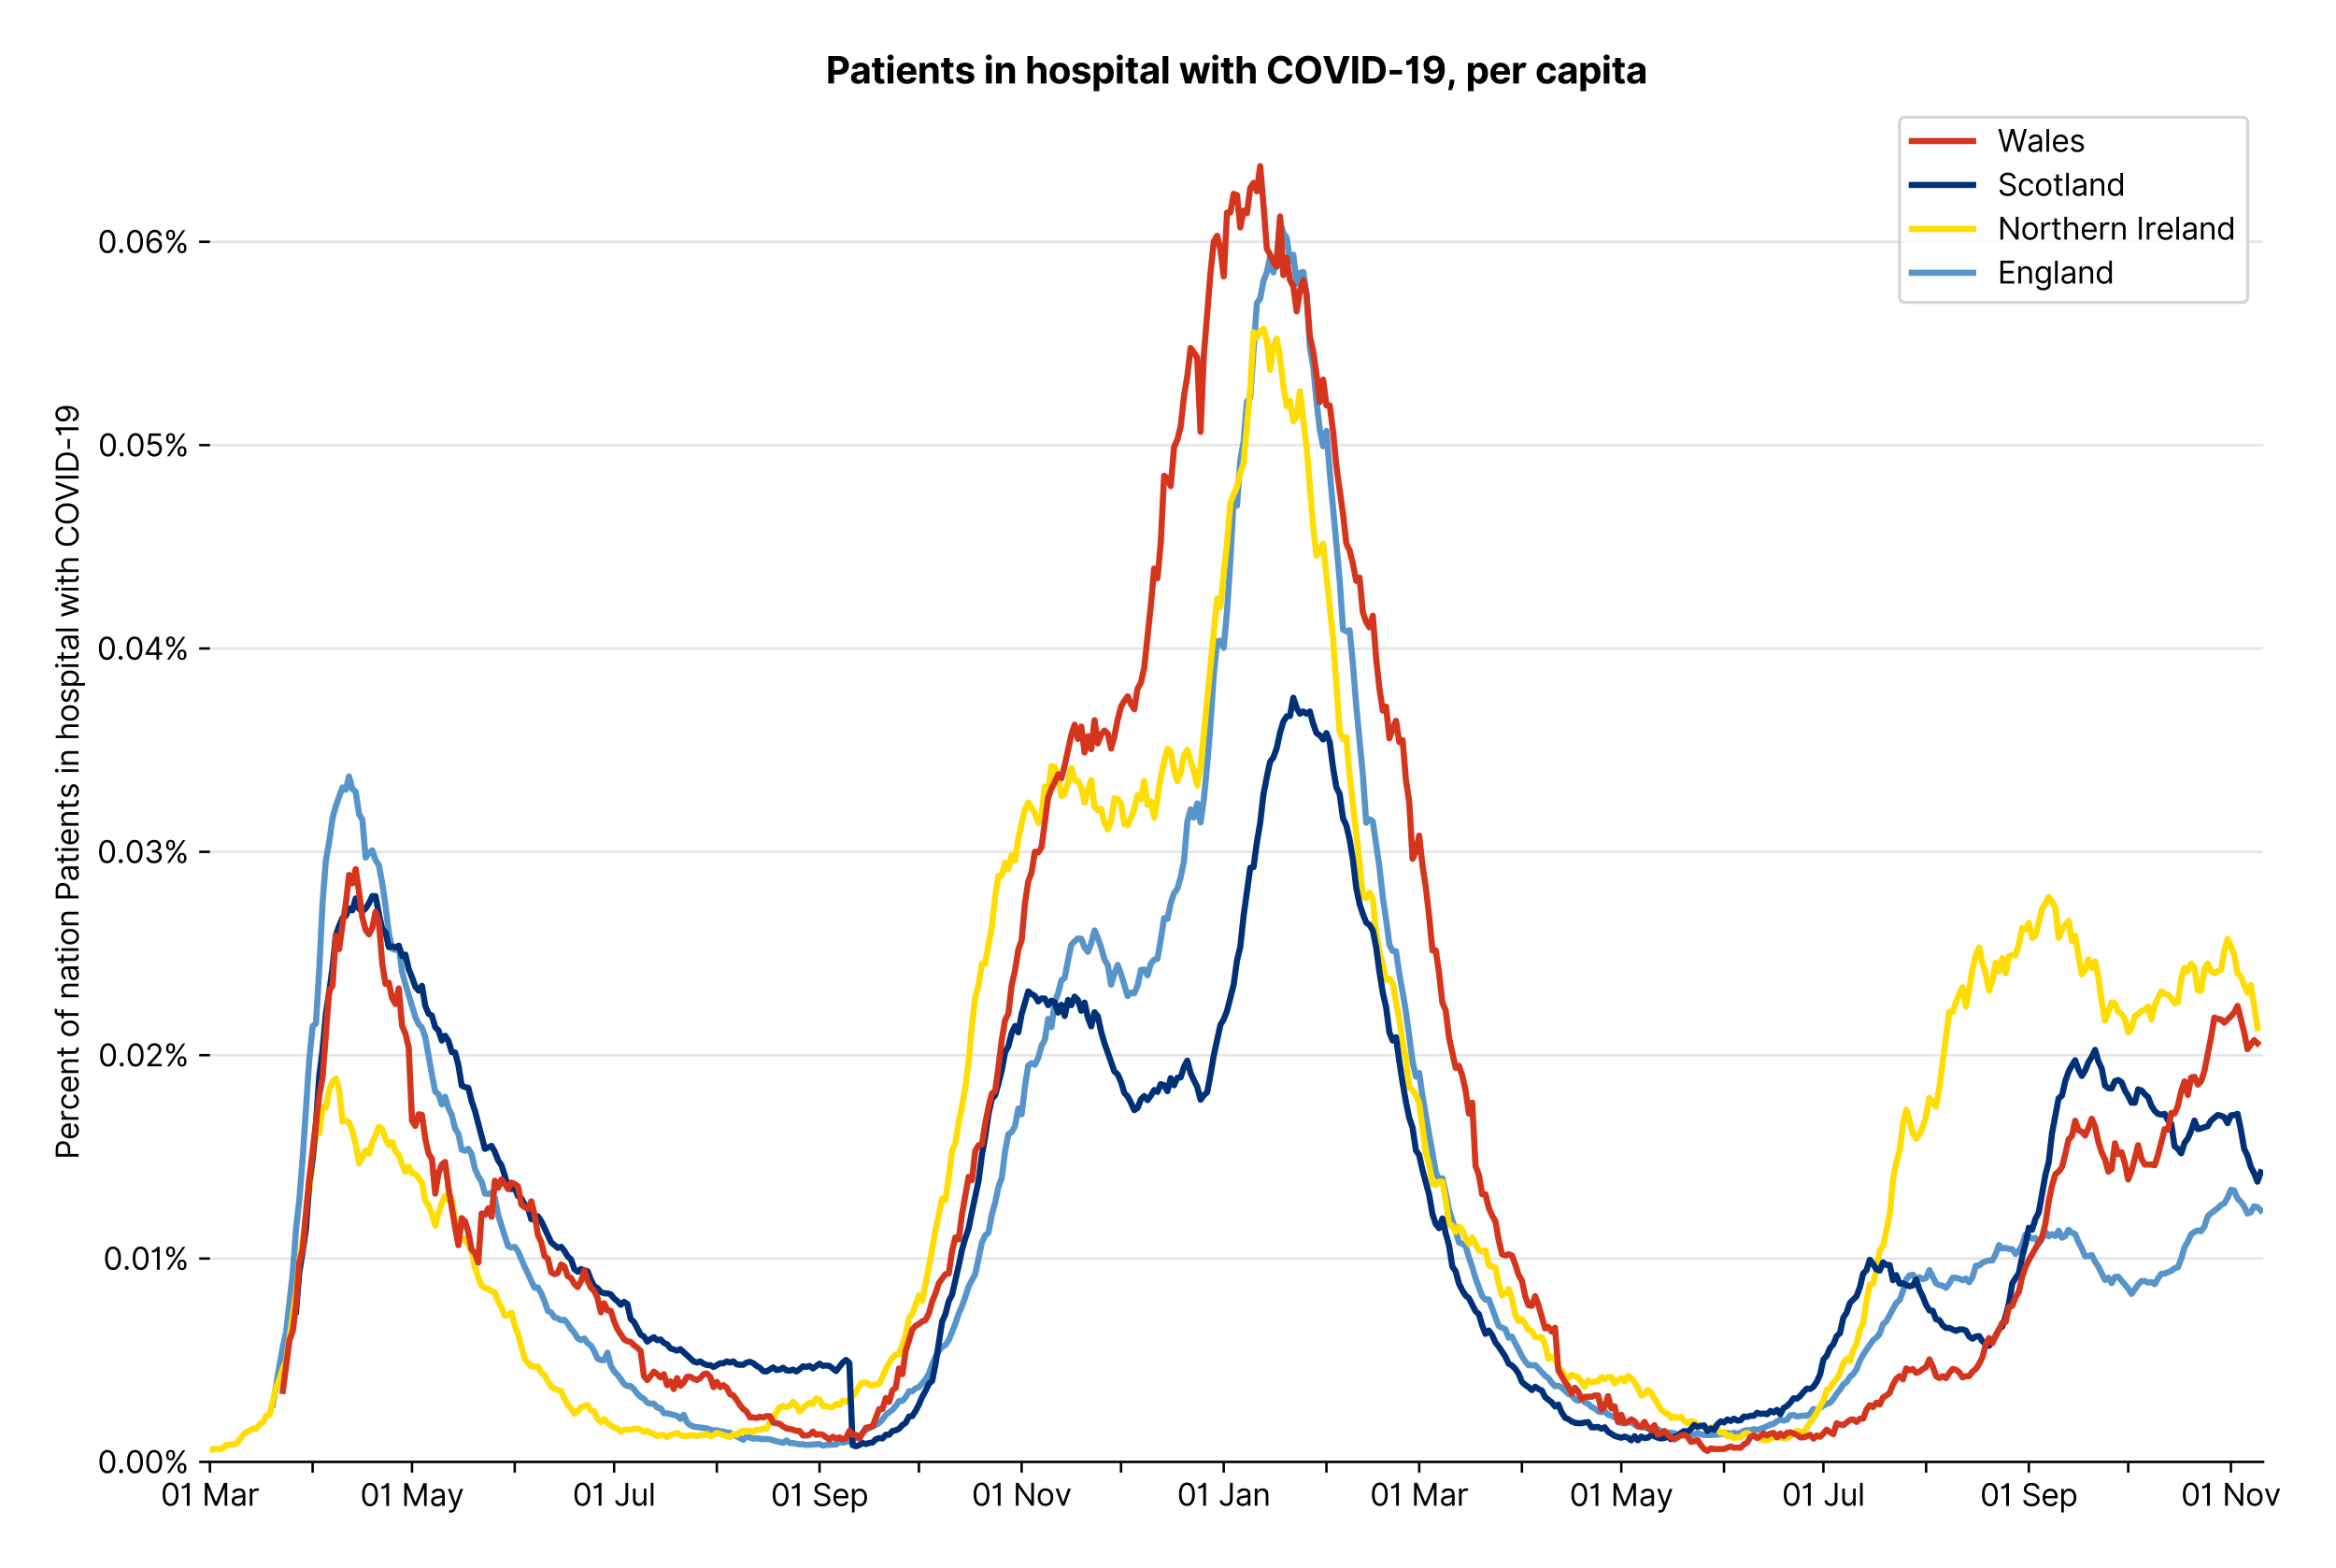 <?xml version="1.0" encoding="utf-8" standalone="no"?>
<!DOCTYPE svg PUBLIC "-//W3C//DTD SVG 1.1//EN"
  "http://www.w3.org/Graphics/SVG/1.1/DTD/svg11.dtd">
<svg version="1.1" viewBox="0 0 761.832 511.234" xmlns="http://www.w3.org/2000/svg" xmlns:xlink="http://www.w3.org/1999/xlink">
 <defs>
  <style type="text/css">*{stroke-linecap:butt;stroke-linejoin:round;}</style>
 </defs>
 <g id="figure_1">
  <g id="patch_1">
   <path d="M 0 511.234 
L 761.832 511.234 
L 761.832 0 
L 0 0 
z
" style="fill:#ffffff;"/>
  </g>
  <g id="axes_1">
   <g id="patch_2">
    <path d="M 68.461 476.745 
L 738.061 476.745 
L 738.061 33.225 
L 68.461 33.225 
z
" style="fill:#ffffff;"/>
   </g>
   <g id="matplotlib.axis_1">
    <g id="xtick_1">
     <g id="line2d_1">
      <defs>
       <path d="M 0 0 
L 0 3.5 
" id="me6f1567e17" style="stroke:#000000;stroke-width:0.8;"/>
      </defs>
      <g>
       <use style="stroke:#000000;stroke-width:0.8;" x="68.461" xlink:href="#me6f1567e17" y="476.745"/>
      </g>
     </g>
     <g id="text_1">
      <!-- 01 Mar -->
      <g transform="translate(52.424 491.018)scale(0.1 -0.1)">
       <defs>
        <path d="M 2000 -64 
Q 1230 -64 806 561 
Q 382 1186 382 2327 
Q 382 3459 809 4088 
Q 1236 4718 2000 4718 
Q 2764 4718 3191 4088 
Q 3618 3459 3618 2327 
Q 3618 1186 3194 561 
Q 2771 -64 2000 -64 
z
M 2000 436 
Q 2509 436 2791 927 
Q 3073 1418 3073 2327 
Q 3073 3234 2789 3730 
Q 2505 4227 2000 4227 
Q 1496 4227 1211 3730 
Q 927 3234 927 2327 
Q 927 1418 1210 927 
Q 1493 436 2000 436 
z
" id="Inter-Regular-30" transform="scale(0.016)"/>
        <path d="M 1973 4655 
L 1973 0 
L 1409 0 
L 1409 3836 
L 1373 3836 
Q 1341 3773 1209 3692 
Q 1077 3611 868 3551 
Q 659 3491 391 3491 
L 391 3964 
Q 661 3964 859 4061 
Q 1057 4159 1190 4291 
Q 1323 4423 1392 4529 
Q 1461 4636 1473 4655 
L 1973 4655 
z
" id="Inter-Regular-31" transform="scale(0.016)"/>
        <path id="Inter-Regular-20" transform="scale(0.016)"/>
        <path d="M 564 4655 
L 1236 4655 
L 2818 791 
L 2873 791 
L 4455 4655 
L 5127 4655 
L 5127 0 
L 4600 0 
L 4600 3536 
L 4555 3536 
L 3100 0 
L 2591 0 
L 1136 3536 
L 1091 3536 
L 1091 0 
L 564 0 
L 564 4655 
z
" id="Inter-Regular-4d" transform="scale(0.016)"/>
        <path d="M 1518 -82 
Q 1186 -82 916 44 
Q 646 170 486 410 
Q 327 650 327 991 
Q 327 1291 445 1478 
Q 564 1666 761 1773 
Q 959 1880 1199 1933 
Q 1439 1986 1682 2018 
Q 2000 2059 2199 2080 
Q 2398 2102 2490 2154 
Q 2582 2207 2582 2336 
L 2582 2355 
Q 2582 2691 2399 2877 
Q 2216 3064 1846 3064 
Q 1461 3064 1243 2895 
Q 1025 2727 936 2536 
L 427 2718 
Q 564 3036 792 3214 
Q 1021 3393 1292 3464 
Q 1564 3536 1827 3536 
Q 1996 3536 2215 3496 
Q 2434 3457 2640 3334 
Q 2846 3211 2982 2963 
Q 3118 2716 3118 2300 
L 3118 0 
L 2582 0 
L 2582 473 
L 2555 473 
Q 2500 359 2373 229 
Q 2246 100 2034 9 
Q 1823 -82 1518 -82 
z
M 1600 400 
Q 1918 400 2137 525 
Q 2357 650 2469 847 
Q 2582 1045 2582 1264 
L 2582 1755 
Q 2548 1714 2433 1681 
Q 2318 1648 2169 1624 
Q 2021 1600 1881 1583 
Q 1741 1566 1655 1555 
Q 1446 1527 1265 1467 
Q 1084 1407 974 1287 
Q 864 1168 864 964 
Q 864 684 1072 542 
Q 1280 400 1600 400 
z
" id="Inter-Regular-61" transform="scale(0.016)"/>
        <path d="M 491 0 
L 491 3491 
L 1009 3491 
L 1009 2964 
L 1046 2964 
Q 1139 3223 1389 3384 
Q 1639 3545 1955 3545 
Q 2100 3545 2209 3511 
Q 2318 3477 2400 3418 
L 2218 2964 
Q 2161 2993 2085 3010 
Q 2009 3027 1909 3027 
Q 1527 3027 1277 2794 
Q 1027 2561 1027 2209 
L 1027 0 
L 491 0 
z
" id="Inter-Regular-72" transform="scale(0.016)"/>
       </defs>
       <use xlink:href="#Inter-Regular-30"/>
       <use x="62.5" xlink:href="#Inter-Regular-31"/>
       <use x="106.676" xlink:href="#Inter-Regular-20"/>
       <use x="134.801" xlink:href="#Inter-Regular-4d"/>
       <use x="225.994" xlink:href="#Inter-Regular-61"/>
       <use x="282.386" xlink:href="#Inter-Regular-72"/>
      </g>
     </g>
    </g>
    <g id="xtick_2">
     <g id="line2d_2">
      <g>
       <use style="stroke:#000000;stroke-width:0.8;" x="101.956" xlink:href="#me6f1567e17" y="476.745"/>
      </g>
     </g>
    </g>
    <g id="xtick_3">
     <g id="line2d_3">
      <g>
       <use style="stroke:#000000;stroke-width:0.8;" x="134.371" xlink:href="#me6f1567e17" y="476.745"/>
      </g>
     </g>
     <g id="text_2">
      <!-- 01 May -->
      <g transform="translate(117.468 491.117)scale(0.1 -0.1)">
       <defs>
        <path d="M 818 -1355 
Q 682 -1355 575 -1333 
Q 468 -1311 427 -1291 
L 564 -818 
Q 857 -893 1053 -814 
Q 1250 -736 1391 -345 
L 1509 -18 
L 218 3491 
L 800 3491 
L 1764 709 
L 1800 709 
L 2764 3491 
L 3346 3491 
L 1846 -564 
Q 1550 -1355 818 -1355 
z
" id="Inter-Regular-79" transform="scale(0.016)"/>
       </defs>
       <use xlink:href="#Inter-Regular-30"/>
       <use x="62.5" xlink:href="#Inter-Regular-31"/>
       <use x="106.676" xlink:href="#Inter-Regular-20"/>
       <use x="134.801" xlink:href="#Inter-Regular-4d"/>
       <use x="225.994" xlink:href="#Inter-Regular-61"/>
       <use x="282.386" xlink:href="#Inter-Regular-79"/>
      </g>
     </g>
    </g>
    <g id="xtick_4">
     <g id="line2d_4">
      <g>
       <use style="stroke:#000000;stroke-width:0.8;" x="167.866" xlink:href="#me6f1567e17" y="476.745"/>
      </g>
     </g>
    </g>
    <g id="xtick_5">
     <g id="line2d_5">
      <g>
       <use style="stroke:#000000;stroke-width:0.8;" x="200.281" xlink:href="#me6f1567e17" y="476.745"/>
      </g>
     </g>
     <g id="text_3">
      <!-- 01 Jul -->
      <g transform="translate(186.737 491.018)scale(0.1 -0.1)">
       <defs>
        <path d="M 2346 4655 
L 2909 4655 
L 2909 1327 
Q 2909 657 2549 296 
Q 2189 -64 1582 -64 
Q 1200 -64 902 76 
Q 605 216 434 475 
Q 264 734 264 1091 
L 818 1091 
Q 818 795 1034 615 
Q 1250 436 1582 436 
Q 1948 436 2147 664 
Q 2346 893 2346 1327 
L 2346 4655 
z
" id="Inter-Regular-4a" transform="scale(0.016)"/>
        <path d="M 2691 1427 
L 2691 3491 
L 3227 3491 
L 3227 0 
L 2691 0 
L 2691 591 
L 2655 591 
Q 2532 325 2273 140 
Q 2014 -45 1618 -45 
Q 1127 -45 809 280 
Q 491 605 491 1273 
L 491 3491 
L 1027 3491 
L 1027 1309 
Q 1027 927 1242 700 
Q 1457 473 1791 473 
Q 1991 473 2199 575 
Q 2407 677 2549 888 
Q 2691 1100 2691 1427 
z
" id="Inter-Regular-75" transform="scale(0.016)"/>
        <path d="M 1027 4655 
L 1027 0 
L 491 0 
L 491 4655 
L 1027 4655 
z
" id="Inter-Regular-6c" transform="scale(0.016)"/>
       </defs>
       <use xlink:href="#Inter-Regular-30"/>
       <use x="62.5" xlink:href="#Inter-Regular-31"/>
       <use x="106.676" xlink:href="#Inter-Regular-20"/>
       <use x="134.801" xlink:href="#Inter-Regular-4a"/>
       <use x="189.063" xlink:href="#Inter-Regular-75"/>
       <use x="247.159" xlink:href="#Inter-Regular-6c"/>
      </g>
     </g>
    </g>
    <g id="xtick_6">
     <g id="line2d_6">
      <g>
       <use style="stroke:#000000;stroke-width:0.8;" x="233.776" xlink:href="#me6f1567e17" y="476.745"/>
      </g>
     </g>
    </g>
    <g id="xtick_7">
     <g id="line2d_7">
      <g>
       <use style="stroke:#000000;stroke-width:0.8;" x="267.271" xlink:href="#me6f1567e17" y="476.745"/>
      </g>
     </g>
     <g id="text_4">
      <!-- 01 Sep -->
      <g transform="translate(251.384 491.117)scale(0.1 -0.1)">
       <defs>
        <path d="M 3109 3491 
Q 3068 3836 2777 4027 
Q 2486 4218 2064 4218 
Q 1600 4218 1318 3999 
Q 1036 3780 1036 3445 
Q 1036 3195 1189 3042 
Q 1343 2889 1553 2803 
Q 1764 2718 1936 2673 
L 2409 2545 
Q 2591 2498 2815 2414 
Q 3039 2330 3244 2185 
Q 3450 2041 3584 1816 
Q 3718 1591 3718 1264 
Q 3718 886 3521 581 
Q 3325 277 2949 97 
Q 2573 -82 2036 -82 
Q 1286 -82 845 272 
Q 405 627 364 1200 
L 946 1200 
Q 968 936 1124 764 
Q 1280 593 1519 510 
Q 1759 427 2036 427 
Q 2359 427 2616 533 
Q 2873 639 3023 828 
Q 3173 1018 3173 1273 
Q 3173 1505 3043 1650 
Q 2914 1795 2702 1886 
Q 2491 1977 2246 2045 
L 1673 2209 
Q 1127 2366 809 2657 
Q 491 2948 491 3418 
Q 491 3809 703 4101 
Q 916 4393 1276 4555 
Q 1636 4718 2082 4718 
Q 2532 4718 2882 4558 
Q 3232 4398 3437 4120 
Q 3643 3843 3655 3491 
L 3109 3491 
z
" id="Inter-Regular-53" transform="scale(0.016)"/>
        <path d="M 1955 -73 
Q 1450 -73 1085 151 
Q 721 375 524 778 
Q 327 1182 327 1718 
Q 327 2255 524 2665 
Q 721 3075 1074 3305 
Q 1427 3536 1900 3536 
Q 2173 3536 2439 3445 
Q 2705 3355 2923 3151 
Q 3141 2948 3270 2614 
Q 3400 2280 3400 1791 
L 3400 1564 
L 866 1564 
Q 884 1005 1183 707 
Q 1482 409 1955 409 
Q 2271 409 2498 545 
Q 2725 682 2827 955 
L 3346 809 
Q 3223 414 2854 170 
Q 2486 -73 1955 -73 
z
M 866 2027 
L 2855 2027 
Q 2855 2470 2595 2762 
Q 2336 3055 1900 3055 
Q 1593 3055 1368 2911 
Q 1143 2768 1013 2533 
Q 884 2298 866 2027 
z
" id="Inter-Regular-65" transform="scale(0.016)"/>
        <path d="M 491 -1309 
L 491 3491 
L 1009 3491 
L 1009 2936 
L 1073 2936 
Q 1132 3027 1237 3169 
Q 1343 3311 1542 3423 
Q 1741 3536 2082 3536 
Q 2523 3536 2859 3315 
Q 3196 3095 3384 2690 
Q 3573 2286 3573 1736 
Q 3573 1182 3384 776 
Q 3196 370 2861 148 
Q 2527 -73 2091 -73 
Q 1755 -73 1552 39 
Q 1350 152 1241 296 
Q 1132 441 1073 536 
L 1027 536 
L 1027 -1309 
L 491 -1309 
z
M 1018 1745 
Q 1018 1152 1276 780 
Q 1534 409 2018 409 
Q 2355 409 2581 587 
Q 2807 766 2921 1069 
Q 3036 1373 3036 1745 
Q 3036 2114 2923 2410 
Q 2811 2707 2585 2881 
Q 2359 3055 2018 3055 
Q 1527 3055 1272 2693 
Q 1018 2332 1018 1745 
z
" id="Inter-Regular-70" transform="scale(0.016)"/>
       </defs>
       <use xlink:href="#Inter-Regular-30"/>
       <use x="62.5" xlink:href="#Inter-Regular-31"/>
       <use x="106.676" xlink:href="#Inter-Regular-20"/>
       <use x="134.801" xlink:href="#Inter-Regular-53"/>
       <use x="198.58" xlink:href="#Inter-Regular-65"/>
       <use x="256.818" xlink:href="#Inter-Regular-70"/>
      </g>
     </g>
    </g>
    <g id="xtick_8">
     <g id="line2d_8">
      <g>
       <use style="stroke:#000000;stroke-width:0.8;" x="299.686" xlink:href="#me6f1567e17" y="476.745"/>
      </g>
     </g>
    </g>
    <g id="xtick_9">
     <g id="line2d_9">
      <g>
       <use style="stroke:#000000;stroke-width:0.8;" x="333.181" xlink:href="#me6f1567e17" y="476.745"/>
      </g>
     </g>
     <g id="text_5">
      <!-- 01 Nov -->
      <g transform="translate(316.91 491.018)scale(0.1 -0.1)">
       <defs>
        <path d="M 4255 4655 
L 4255 0 
L 3709 0 
L 1173 3655 
L 1127 3655 
L 1127 0 
L 564 0 
L 564 4655 
L 1109 4655 
L 3655 991 
L 3700 991 
L 3700 4655 
L 4255 4655 
z
" id="Inter-Regular-4e" transform="scale(0.016)"/>
        <path d="M 1909 -73 
Q 1436 -73 1080 152 
Q 725 377 526 781 
Q 327 1186 327 1727 
Q 327 2273 526 2679 
Q 725 3086 1080 3311 
Q 1436 3536 1909 3536 
Q 2382 3536 2737 3311 
Q 3093 3086 3292 2679 
Q 3491 2273 3491 1727 
Q 3491 1186 3292 781 
Q 3093 377 2737 152 
Q 2382 -73 1909 -73 
z
M 1909 409 
Q 2268 409 2500 593 
Q 2732 777 2843 1077 
Q 2955 1377 2955 1727 
Q 2955 2077 2843 2379 
Q 2732 2682 2500 2868 
Q 2268 3055 1909 3055 
Q 1550 3055 1318 2868 
Q 1086 2682 975 2379 
Q 864 2077 864 1727 
Q 864 1377 975 1077 
Q 1086 777 1318 593 
Q 1550 409 1909 409 
z
" id="Inter-Regular-6f" transform="scale(0.016)"/>
        <path d="M 3346 3491 
L 2055 0 
L 1509 0 
L 218 3491 
L 800 3491 
L 1764 709 
L 1800 709 
L 2764 3491 
L 3346 3491 
z
" id="Inter-Regular-76" transform="scale(0.016)"/>
       </defs>
       <use xlink:href="#Inter-Regular-30"/>
       <use x="62.5" xlink:href="#Inter-Regular-31"/>
       <use x="106.676" xlink:href="#Inter-Regular-20"/>
       <use x="134.801" xlink:href="#Inter-Regular-4e"/>
       <use x="210.085" xlink:href="#Inter-Regular-6f"/>
       <use x="269.744" xlink:href="#Inter-Regular-76"/>
      </g>
     </g>
    </g>
    <g id="xtick_10">
     <g id="line2d_10">
      <g>
       <use style="stroke:#000000;stroke-width:0.8;" x="365.596" xlink:href="#me6f1567e17" y="476.745"/>
      </g>
     </g>
    </g>
    <g id="xtick_11">
     <g id="line2d_11">
      <g>
       <use style="stroke:#000000;stroke-width:0.8;" x="399.091" xlink:href="#me6f1567e17" y="476.745"/>
      </g>
     </g>
     <g id="text_6">
      <!-- 01 Jan -->
      <g transform="translate(383.892 491.018)scale(0.1 -0.1)">
       <defs>
        <path d="M 1027 2100 
L 1027 0 
L 491 0 
L 491 3491 
L 1009 3491 
L 1009 2945 
L 1055 2945 
Q 1177 3211 1427 3373 
Q 1677 3536 2073 3536 
Q 2602 3536 2928 3211 
Q 3255 2886 3255 2218 
L 3255 0 
L 2718 0 
L 2718 2182 
Q 2718 2593 2504 2824 
Q 2291 3055 1918 3055 
Q 1534 3055 1280 2806 
Q 1027 2557 1027 2100 
z
" id="Inter-Regular-6e" transform="scale(0.016)"/>
       </defs>
       <use xlink:href="#Inter-Regular-30"/>
       <use x="62.5" xlink:href="#Inter-Regular-31"/>
       <use x="106.676" xlink:href="#Inter-Regular-20"/>
       <use x="134.801" xlink:href="#Inter-Regular-4a"/>
       <use x="189.063" xlink:href="#Inter-Regular-61"/>
       <use x="245.455" xlink:href="#Inter-Regular-6e"/>
      </g>
     </g>
    </g>
    <g id="xtick_12">
     <g id="line2d_12">
      <g>
       <use style="stroke:#000000;stroke-width:0.8;" x="432.587" xlink:href="#me6f1567e17" y="476.745"/>
      </g>
     </g>
    </g>
    <g id="xtick_13">
     <g id="line2d_13">
      <g>
       <use style="stroke:#000000;stroke-width:0.8;" x="462.84" xlink:href="#me6f1567e17" y="476.745"/>
      </g>
     </g>
     <g id="text_7">
      <!-- 01 Mar -->
      <g transform="translate(446.804 491.018)scale(0.1 -0.1)">
       <use xlink:href="#Inter-Regular-30"/>
       <use x="62.5" xlink:href="#Inter-Regular-31"/>
       <use x="106.676" xlink:href="#Inter-Regular-20"/>
       <use x="134.801" xlink:href="#Inter-Regular-4d"/>
       <use x="225.994" xlink:href="#Inter-Regular-61"/>
       <use x="282.386" xlink:href="#Inter-Regular-72"/>
      </g>
     </g>
    </g>
    <g id="xtick_14">
     <g id="line2d_14">
      <g>
       <use style="stroke:#000000;stroke-width:0.8;" x="496.336" xlink:href="#me6f1567e17" y="476.745"/>
      </g>
     </g>
    </g>
    <g id="xtick_15">
     <g id="line2d_15">
      <g>
       <use style="stroke:#000000;stroke-width:0.8;" x="528.75" xlink:href="#me6f1567e17" y="476.745"/>
      </g>
     </g>
     <g id="text_8">
      <!-- 01 May -->
      <g transform="translate(511.847 491.117)scale(0.1 -0.1)">
       <use xlink:href="#Inter-Regular-30"/>
       <use x="62.5" xlink:href="#Inter-Regular-31"/>
       <use x="106.676" xlink:href="#Inter-Regular-20"/>
       <use x="134.801" xlink:href="#Inter-Regular-4d"/>
       <use x="225.994" xlink:href="#Inter-Regular-61"/>
       <use x="282.386" xlink:href="#Inter-Regular-79"/>
      </g>
     </g>
    </g>
    <g id="xtick_16">
     <g id="line2d_16">
      <g>
       <use style="stroke:#000000;stroke-width:0.8;" x="562.246" xlink:href="#me6f1567e17" y="476.745"/>
      </g>
     </g>
    </g>
    <g id="xtick_17">
     <g id="line2d_17">
      <g>
       <use style="stroke:#000000;stroke-width:0.8;" x="594.66" xlink:href="#me6f1567e17" y="476.745"/>
      </g>
     </g>
     <g id="text_9">
      <!-- 01 Jul -->
      <g transform="translate(581.117 491.018)scale(0.1 -0.1)">
       <use xlink:href="#Inter-Regular-30"/>
       <use x="62.5" xlink:href="#Inter-Regular-31"/>
       <use x="106.676" xlink:href="#Inter-Regular-20"/>
       <use x="134.801" xlink:href="#Inter-Regular-4a"/>
       <use x="189.063" xlink:href="#Inter-Regular-75"/>
       <use x="247.159" xlink:href="#Inter-Regular-6c"/>
      </g>
     </g>
    </g>
    <g id="xtick_18">
     <g id="line2d_18">
      <g>
       <use style="stroke:#000000;stroke-width:0.8;" x="628.156" xlink:href="#me6f1567e17" y="476.745"/>
      </g>
     </g>
    </g>
    <g id="xtick_19">
     <g id="line2d_19">
      <g>
       <use style="stroke:#000000;stroke-width:0.8;" x="661.651" xlink:href="#me6f1567e17" y="476.745"/>
      </g>
     </g>
     <g id="text_10">
      <!-- 01 Sep -->
      <g transform="translate(645.763 491.117)scale(0.1 -0.1)">
       <use xlink:href="#Inter-Regular-30"/>
       <use x="62.5" xlink:href="#Inter-Regular-31"/>
       <use x="106.676" xlink:href="#Inter-Regular-20"/>
       <use x="134.801" xlink:href="#Inter-Regular-53"/>
       <use x="198.58" xlink:href="#Inter-Regular-65"/>
       <use x="256.818" xlink:href="#Inter-Regular-70"/>
      </g>
     </g>
    </g>
    <g id="xtick_20">
     <g id="line2d_20">
      <g>
       <use style="stroke:#000000;stroke-width:0.8;" x="694.066" xlink:href="#me6f1567e17" y="476.745"/>
      </g>
     </g>
    </g>
    <g id="xtick_21">
     <g id="line2d_21">
      <g>
       <use style="stroke:#000000;stroke-width:0.8;" x="727.561" xlink:href="#me6f1567e17" y="476.745"/>
      </g>
     </g>
     <g id="text_11">
      <!-- 01 Nov -->
      <g transform="translate(711.29 491.018)scale(0.1 -0.1)">
       <use xlink:href="#Inter-Regular-30"/>
       <use x="62.5" xlink:href="#Inter-Regular-31"/>
       <use x="106.676" xlink:href="#Inter-Regular-20"/>
       <use x="134.801" xlink:href="#Inter-Regular-4e"/>
       <use x="210.085" xlink:href="#Inter-Regular-6f"/>
       <use x="269.744" xlink:href="#Inter-Regular-76"/>
      </g>
     </g>
    </g>
   </g>
   <g id="matplotlib.axis_2">
    <g id="ytick_1">
     <g id="line2d_22">
      <path clip-path="url(#p5a208bbc33)" d="M 68.461 476.745 
L 738.061 476.745 
" style="fill:none;stroke:#e5e5e5;stroke-linecap:square;stroke-width:0.8;"/>
     </g>
     <g id="line2d_23">
      <defs>
       <path d="M 0 0 
L -3.5 0 
" id="me140a31f41" style="stroke:#000000;stroke-width:0.8;"/>
      </defs>
      <g>
       <use style="stroke:#000000;stroke-width:0.8;" x="68.461" xlink:href="#me140a31f41" y="476.745"/>
      </g>
     </g>
     <g id="text_12">
      <!-- 0.00% -->
      <g transform="translate(31.83 480.382)scale(0.1 -0.1)">
       <defs>
        <path d="M 882 -36 
Q 714 -36 593 84 
Q 473 205 473 373 
Q 473 541 593 661 
Q 714 782 882 782 
Q 1050 782 1170 661 
Q 1291 541 1291 373 
Q 1291 205 1170 84 
Q 1050 -36 882 -36 
z
" id="Inter-Regular-2e" transform="scale(0.016)"/>
        <path d="M 2855 873 
L 2855 1118 
Q 2855 1373 2960 1585 
Q 3066 1798 3269 1926 
Q 3473 2055 3764 2055 
Q 4059 2055 4259 1926 
Q 4459 1798 4561 1585 
Q 4664 1373 4664 1118 
L 4664 873 
Q 4664 618 4560 405 
Q 4457 193 4256 64 
Q 4055 -64 3764 -64 
Q 3468 -64 3266 64 
Q 3064 193 2959 405 
Q 2855 618 2855 873 
z
M 536 3536 
L 536 3782 
Q 536 4036 642 4248 
Q 748 4461 951 4589 
Q 1155 4718 1446 4718 
Q 1741 4718 1941 4589 
Q 2141 4461 2243 4248 
Q 2346 4036 2346 3782 
L 2346 3536 
Q 2346 3282 2242 3069 
Q 2139 2857 1937 2728 
Q 1736 2600 1446 2600 
Q 1150 2600 948 2728 
Q 746 2857 641 3069 
Q 536 3282 536 3536 
z
M 709 0 
L 3909 4655 
L 4427 4655 
L 1227 0 
L 709 0 
z
M 3318 1118 
L 3318 873 
Q 3318 661 3418 494 
Q 3518 327 3764 327 
Q 4002 327 4101 494 
Q 4200 661 4200 873 
L 4200 1118 
Q 4200 1330 4104 1497 
Q 4009 1664 3764 1664 
Q 3525 1664 3421 1497 
Q 3318 1330 3318 1118 
z
M 1000 3782 
L 1000 3536 
Q 1000 3325 1100 3158 
Q 1200 2991 1446 2991 
Q 1684 2991 1783 3158 
Q 1882 3325 1882 3536 
L 1882 3782 
Q 1882 3993 1786 4160 
Q 1691 4327 1446 4327 
Q 1207 4327 1103 4160 
Q 1000 3993 1000 3782 
z
" id="Inter-Regular-25" transform="scale(0.016)"/>
       </defs>
       <use xlink:href="#Inter-Regular-30"/>
       <use x="62.5" xlink:href="#Inter-Regular-2e"/>
       <use x="90.057" xlink:href="#Inter-Regular-30"/>
       <use x="152.557" xlink:href="#Inter-Regular-30"/>
       <use x="215.057" xlink:href="#Inter-Regular-25"/>
      </g>
     </g>
    </g>
    <g id="ytick_2">
     <g id="line2d_24">
      <path clip-path="url(#p5a208bbc33)" d="M 68.461 410.428 
L 738.061 410.428 
" style="fill:none;stroke:#e5e5e5;stroke-linecap:square;stroke-width:0.8;"/>
     </g>
     <g id="line2d_25">
      <g>
       <use style="stroke:#000000;stroke-width:0.8;" x="68.461" xlink:href="#me140a31f41" y="410.428"/>
      </g>
     </g>
     <g id="text_13">
      <!-- 0.01% -->
      <g transform="translate(33.663 414.064)scale(0.1 -0.1)">
       <use xlink:href="#Inter-Regular-30"/>
       <use x="62.5" xlink:href="#Inter-Regular-2e"/>
       <use x="90.057" xlink:href="#Inter-Regular-30"/>
       <use x="152.557" xlink:href="#Inter-Regular-31"/>
       <use x="196.733" xlink:href="#Inter-Regular-25"/>
      </g>
     </g>
    </g>
    <g id="ytick_3">
     <g id="line2d_26">
      <path clip-path="url(#p5a208bbc33)" d="M 68.461 344.111 
L 738.061 344.111 
" style="fill:none;stroke:#e5e5e5;stroke-linecap:square;stroke-width:0.8;"/>
     </g>
     <g id="line2d_27">
      <g>
       <use style="stroke:#000000;stroke-width:0.8;" x="68.461" xlink:href="#me140a31f41" y="344.111"/>
      </g>
     </g>
     <g id="text_14">
      <!-- 0.02% -->
      <g transform="translate(32.028 347.747)scale(0.1 -0.1)">
       <defs>
        <path d="M 482 0 
L 482 409 
L 2018 2091 
Q 2289 2386 2464 2605 
Q 2639 2825 2724 3019 
Q 2809 3214 2809 3427 
Q 2809 3795 2553 4011 
Q 2298 4227 1918 4227 
Q 1514 4227 1275 3985 
Q 1036 3743 1036 3345 
L 500 3345 
Q 500 3755 688 4064 
Q 877 4373 1203 4545 
Q 1530 4718 1936 4718 
Q 2346 4718 2661 4545 
Q 2977 4373 3156 4079 
Q 3336 3786 3336 3427 
Q 3336 3170 3244 2926 
Q 3152 2682 2926 2383 
Q 2700 2084 2300 1655 
L 1255 536 
L 1255 500 
L 3418 500 
L 3418 0 
L 482 0 
z
" id="Inter-Regular-32" transform="scale(0.016)"/>
       </defs>
       <use xlink:href="#Inter-Regular-30"/>
       <use x="62.5" xlink:href="#Inter-Regular-2e"/>
       <use x="90.057" xlink:href="#Inter-Regular-30"/>
       <use x="152.557" xlink:href="#Inter-Regular-32"/>
       <use x="213.068" xlink:href="#Inter-Regular-25"/>
      </g>
     </g>
    </g>
    <g id="ytick_4">
     <g id="line2d_28">
      <path clip-path="url(#p5a208bbc33)" d="M 68.461 277.793 
L 738.061 277.793 
" style="fill:none;stroke:#e5e5e5;stroke-linecap:square;stroke-width:0.8;"/>
     </g>
     <g id="line2d_29">
      <g>
       <use style="stroke:#000000;stroke-width:0.8;" x="68.461" xlink:href="#me140a31f41" y="277.793"/>
      </g>
     </g>
     <g id="text_15">
      <!-- 0.03% -->
      <g transform="translate(31.716 281.43)scale(0.1 -0.1)">
       <defs>
        <path d="M 2055 -64 
Q 1605 -64 1253 90 
Q 902 245 696 521 
Q 491 798 473 1164 
L 1046 1164 
Q 1071 827 1356 631 
Q 1641 436 2046 436 
Q 2493 436 2783 664 
Q 3073 893 3073 1264 
Q 3073 1650 2787 1893 
Q 2502 2136 1973 2136 
L 1600 2136 
L 1600 2636 
L 1973 2636 
Q 2386 2636 2647 2856 
Q 2909 3077 2909 3445 
Q 2909 3798 2679 4012 
Q 2450 4227 2064 4227 
Q 1823 4227 1610 4139 
Q 1398 4052 1264 3887 
Q 1130 3723 1118 3491 
L 573 3491 
Q 586 3857 793 4133 
Q 1000 4409 1335 4563 
Q 1671 4718 2073 4718 
Q 2505 4718 2814 4544 
Q 3123 4370 3289 4086 
Q 3455 3802 3455 3473 
Q 3455 3080 3249 2802 
Q 3043 2525 2691 2418 
L 2691 2382 
Q 3132 2309 3379 2008 
Q 3627 1707 3627 1264 
Q 3627 884 3421 583 
Q 3216 282 2861 109 
Q 2507 -64 2055 -64 
z
" id="Inter-Regular-33" transform="scale(0.016)"/>
       </defs>
       <use xlink:href="#Inter-Regular-30"/>
       <use x="62.5" xlink:href="#Inter-Regular-2e"/>
       <use x="90.057" xlink:href="#Inter-Regular-30"/>
       <use x="152.557" xlink:href="#Inter-Regular-33"/>
       <use x="216.193" xlink:href="#Inter-Regular-25"/>
      </g>
     </g>
    </g>
    <g id="ytick_5">
     <g id="line2d_30">
      <path clip-path="url(#p5a208bbc33)" d="M 68.461 211.476 
L 738.061 211.476 
" style="fill:none;stroke:#e5e5e5;stroke-linecap:square;stroke-width:0.8;"/>
     </g>
     <g id="line2d_31">
      <g>
       <use style="stroke:#000000;stroke-width:0.8;" x="68.461" xlink:href="#me140a31f41" y="211.476"/>
      </g>
     </g>
     <g id="text_16">
      <!-- 0.04% -->
      <g transform="translate(31.659 215.113)scale(0.1 -0.1)">
       <defs>
        <path d="M 373 955 
L 373 1418 
L 2418 4655 
L 3100 4655 
L 3100 1455 
L 3736 1455 
L 3736 955 
L 3100 955 
L 3100 0 
L 2564 0 
L 2564 955 
L 373 955 
z
M 2564 1455 
L 2564 3936 
L 2527 3936 
L 982 1491 
L 982 1455 
L 2564 1455 
z
" id="Inter-Regular-34" transform="scale(0.016)"/>
       </defs>
       <use xlink:href="#Inter-Regular-30"/>
       <use x="62.5" xlink:href="#Inter-Regular-2e"/>
       <use x="90.057" xlink:href="#Inter-Regular-30"/>
       <use x="152.557" xlink:href="#Inter-Regular-34"/>
       <use x="216.761" xlink:href="#Inter-Regular-25"/>
      </g>
     </g>
    </g>
    <g id="ytick_6">
     <g id="line2d_32">
      <path clip-path="url(#p5a208bbc33)" d="M 68.461 145.159 
L 738.061 145.159 
" style="fill:none;stroke:#e5e5e5;stroke-linecap:square;stroke-width:0.8;"/>
     </g>
     <g id="line2d_33">
      <g>
       <use style="stroke:#000000;stroke-width:0.8;" x="68.461" xlink:href="#me140a31f41" y="145.159"/>
      </g>
     </g>
     <g id="text_17">
      <!-- 0.05% -->
      <g transform="translate(32 148.796)scale(0.1 -0.1)">
       <defs>
        <path d="M 1936 -64 
Q 1536 -64 1216 95 
Q 896 255 702 532 
Q 509 809 491 1164 
L 1036 1164 
Q 1068 848 1324 642 
Q 1580 436 1936 436 
Q 2223 436 2447 570 
Q 2671 705 2799 940 
Q 2927 1175 2927 1473 
Q 2927 1777 2794 2017 
Q 2661 2257 2429 2395 
Q 2198 2534 1900 2536 
Q 1686 2539 1461 2472 
Q 1236 2405 1091 2300 
L 564 2364 
L 846 4655 
L 3264 4655 
L 3264 4155 
L 1318 4155 
L 1155 2782 
L 1182 2782 
Q 1325 2895 1541 2970 
Q 1757 3045 1991 3045 
Q 2418 3045 2753 2842 
Q 3089 2639 3281 2286 
Q 3473 1934 3473 1482 
Q 3473 1036 3274 687 
Q 3075 339 2727 137 
Q 2380 -64 1936 -64 
z
" id="Inter-Regular-35" transform="scale(0.016)"/>
       </defs>
       <use xlink:href="#Inter-Regular-30"/>
       <use x="62.5" xlink:href="#Inter-Regular-2e"/>
       <use x="90.057" xlink:href="#Inter-Regular-30"/>
       <use x="152.557" xlink:href="#Inter-Regular-35"/>
       <use x="213.352" xlink:href="#Inter-Regular-25"/>
      </g>
     </g>
    </g>
    <g id="ytick_7">
     <g id="line2d_34">
      <path clip-path="url(#p5a208bbc33)" d="M 68.461 78.842 
L 738.061 78.842 
" style="fill:none;stroke:#e5e5e5;stroke-linecap:square;stroke-width:0.8;"/>
     </g>
     <g id="line2d_35">
      <g>
       <use style="stroke:#000000;stroke-width:0.8;" x="68.461" xlink:href="#me140a31f41" y="78.842"/>
      </g>
     </g>
     <g id="text_18">
      <!-- 0.06% -->
      <g transform="translate(31.844 82.478)scale(0.1 -0.1)">
       <defs>
        <path d="M 2027 -64 
Q 1741 -59 1454 45 
Q 1168 150 932 399 
Q 696 648 552 1074 
Q 409 1500 409 2145 
Q 409 3386 861 4056 
Q 1314 4727 2100 4727 
Q 2686 4727 3073 4384 
Q 3461 4041 3546 3491 
L 2991 3491 
Q 2914 3811 2691 4019 
Q 2468 4227 2100 4227 
Q 1559 4227 1249 3755 
Q 939 3284 936 2427 
L 973 2427 
Q 1164 2716 1461 2880 
Q 1759 3045 2118 3045 
Q 2518 3045 2850 2846 
Q 3182 2648 3382 2299 
Q 3582 1950 3582 1500 
Q 3582 1068 3389 710 
Q 3196 352 2847 142 
Q 2498 -68 2027 -64 
z
M 2027 436 
Q 2314 436 2542 579 
Q 2771 723 2903 964 
Q 3036 1205 3036 1500 
Q 3036 1789 2908 2026 
Q 2780 2264 2556 2404 
Q 2332 2545 2046 2545 
Q 1757 2545 1525 2397 
Q 1293 2250 1157 2010 
Q 1021 1770 1018 1491 
Q 1018 1214 1149 973 
Q 1280 732 1508 584 
Q 1736 436 2027 436 
z
" id="Inter-Regular-36" transform="scale(0.016)"/>
       </defs>
       <use xlink:href="#Inter-Regular-30"/>
       <use x="62.5" xlink:href="#Inter-Regular-2e"/>
       <use x="90.057" xlink:href="#Inter-Regular-30"/>
       <use x="152.557" xlink:href="#Inter-Regular-36"/>
       <use x="214.915" xlink:href="#Inter-Regular-25"/>
      </g>
     </g>
    </g>
    <g id="text_19">
     <!-- Percent of nation Patients in hospital with COVID-19 -->
     <g transform="translate(25.614 378.105)rotate(-90)scale(0.1 -0.1)">
      <defs>
       <path d="M 564 0 
L 564 4655 
L 2136 4655 
Q 2684 4655 3033 4458 
Q 3382 4261 3550 3927 
Q 3718 3593 3718 3182 
Q 3718 2770 3551 2434 
Q 3384 2098 3036 1899 
Q 2689 1700 2146 1700 
L 1127 1700 
L 1127 0 
L 564 0 
z
M 1127 2200 
L 2127 2200 
Q 2689 2200 2926 2482 
Q 3164 2764 3164 3182 
Q 3164 3602 2925 3878 
Q 2686 4155 2118 4155 
L 1127 4155 
L 1127 2200 
z
" id="Inter-Regular-50" transform="scale(0.016)"/>
       <path d="M 1909 -73 
Q 1418 -73 1063 159 
Q 709 391 518 798 
Q 327 1205 327 1727 
Q 327 2259 524 2667 
Q 721 3075 1074 3305 
Q 1427 3536 1900 3536 
Q 2268 3536 2563 3400 
Q 2859 3264 3047 3018 
Q 3236 2773 3282 2445 
L 2746 2445 
Q 2684 2684 2474 2869 
Q 2264 3055 1909 3055 
Q 1439 3055 1151 2697 
Q 864 2339 864 1745 
Q 864 1139 1148 774 
Q 1432 409 1909 409 
Q 2223 409 2447 570 
Q 2671 732 2746 1018 
L 3282 1018 
Q 3236 709 3058 462 
Q 2880 216 2588 71 
Q 2296 -73 1909 -73 
z
" id="Inter-Regular-63" transform="scale(0.016)"/>
       <path d="M 2009 3491 
L 2009 3036 
L 1264 3036 
L 1264 1000 
Q 1264 773 1331 660 
Q 1398 548 1503 510 
Q 1609 473 1727 473 
Q 1816 473 1873 483 
Q 1930 493 1964 500 
L 2073 18 
Q 2018 -2 1920 -23 
Q 1823 -45 1673 -45 
Q 1446 -45 1228 52 
Q 1011 150 869 350 
Q 727 550 727 855 
L 727 3036 
L 200 3036 
L 200 3491 
L 727 3491 
L 727 4327 
L 1264 4327 
L 1264 3491 
L 2009 3491 
z
" id="Inter-Regular-74" transform="scale(0.016)"/>
       <path d="M 2046 3491 
L 2046 3036 
L 1264 3036 
L 1264 0 
L 727 0 
L 727 3036 
L 164 3036 
L 164 3491 
L 727 3491 
L 727 3973 
Q 727 4273 868 4473 
Q 1009 4673 1234 4773 
Q 1459 4873 1709 4873 
Q 1907 4873 2032 4841 
Q 2157 4809 2218 4782 
L 2064 4318 
Q 2023 4332 1951 4352 
Q 1880 4373 1764 4373 
Q 1498 4373 1381 4239 
Q 1264 4105 1264 3845 
L 1264 3491 
L 2046 3491 
z
" id="Inter-Regular-66" transform="scale(0.016)"/>
       <path d="M 491 0 
L 491 3491 
L 1027 3491 
L 1027 0 
L 491 0 
z
M 764 4073 
Q 607 4073 494 4179 
Q 382 4286 382 4436 
Q 382 4586 494 4693 
Q 607 4800 764 4800 
Q 921 4800 1033 4693 
Q 1146 4586 1146 4436 
Q 1146 4286 1033 4179 
Q 921 4073 764 4073 
z
" id="Inter-Regular-69" transform="scale(0.016)"/>
       <path d="M 2964 2709 
L 2482 2573 
Q 2411 2755 2245 2914 
Q 2080 3073 1727 3073 
Q 1407 3073 1194 2926 
Q 982 2780 982 2555 
Q 982 2355 1127 2239 
Q 1273 2123 1582 2045 
L 2100 1918 
Q 3027 1691 3027 973 
Q 3027 673 2855 436 
Q 2684 200 2377 63 
Q 2071 -73 1664 -73 
Q 1130 -73 780 159 
Q 430 391 336 836 
L 846 964 
Q 989 400 1655 400 
Q 2030 400 2251 560 
Q 2473 720 2473 945 
Q 2473 1316 1955 1436 
L 1373 1573 
Q 893 1686 669 1926 
Q 446 2166 446 2527 
Q 446 2823 613 3050 
Q 780 3277 1069 3406 
Q 1359 3536 1727 3536 
Q 2246 3536 2542 3309 
Q 2839 3082 2964 2709 
z
" id="Inter-Regular-73" transform="scale(0.016)"/>
       <path d="M 1027 2100 
L 1027 0 
L 491 0 
L 491 4655 
L 1027 4655 
L 1027 2945 
L 1073 2945 
Q 1196 3216 1442 3376 
Q 1689 3536 2100 3536 
Q 2636 3536 2963 3213 
Q 3291 2891 3291 2218 
L 3291 0 
L 2755 0 
L 2755 2182 
Q 2755 2598 2540 2826 
Q 2325 3055 1946 3055 
Q 1548 3055 1287 2806 
Q 1027 2557 1027 2100 
z
" id="Inter-Regular-68" transform="scale(0.016)"/>
       <path d="M 1282 0 
L 218 3491 
L 782 3491 
L 1536 818 
L 1573 818 
L 2318 3491 
L 2891 3491 
L 3627 827 
L 3664 827 
L 4418 3491 
L 4982 3491 
L 3918 0 
L 3391 0 
L 2627 2682 
L 2573 2682 
L 1809 0 
L 1282 0 
z
" id="Inter-Regular-77" transform="scale(0.016)"/>
       <path d="M 4309 3200 
L 3746 3200 
Q 3677 3523 3484 3743 
Q 3291 3964 3018 4077 
Q 2746 4191 2436 4191 
Q 2014 4191 1672 3977 
Q 1330 3764 1128 3348 
Q 927 2932 927 2327 
Q 927 1723 1128 1307 
Q 1330 891 1672 677 
Q 2014 464 2436 464 
Q 2746 464 3018 577 
Q 3291 691 3484 911 
Q 3677 1132 3746 1455 
L 4309 1455 
Q 4223 977 3957 637 
Q 3691 298 3298 117 
Q 2905 -64 2436 -64 
Q 1841 -64 1377 227 
Q 914 518 648 1054 
Q 382 1591 382 2327 
Q 382 3064 648 3600 
Q 914 4136 1377 4427 
Q 1841 4718 2436 4718 
Q 2905 4718 3298 4537 
Q 3691 4357 3957 4017 
Q 4223 3677 4309 3200 
z
" id="Inter-Regular-43" transform="scale(0.016)"/>
       <path d="M 4491 2327 
Q 4491 1591 4225 1054 
Q 3959 518 3495 227 
Q 3032 -64 2436 -64 
Q 1841 -64 1377 227 
Q 914 518 648 1054 
Q 382 1591 382 2327 
Q 382 3064 648 3600 
Q 914 4136 1377 4427 
Q 1841 4718 2436 4718 
Q 3032 4718 3495 4427 
Q 3959 4136 4225 3600 
Q 4491 3064 4491 2327 
z
M 3946 2327 
Q 3946 2932 3744 3348 
Q 3543 3764 3201 3977 
Q 2859 4191 2436 4191 
Q 2014 4191 1672 3977 
Q 1330 3764 1128 3348 
Q 927 2932 927 2327 
Q 927 1723 1128 1307 
Q 1330 891 1672 677 
Q 2014 464 2436 464 
Q 2859 464 3201 677 
Q 3543 891 3744 1307 
Q 3946 1723 3946 2327 
z
" id="Inter-Regular-4f" transform="scale(0.016)"/>
       <path d="M 755 4655 
L 2136 736 
L 2191 736 
L 3573 4655 
L 4164 4655 
L 2455 0 
L 1873 0 
L 164 4655 
L 755 4655 
z
" id="Inter-Regular-56" transform="scale(0.016)"/>
       <path d="M 1127 4655 
L 1127 0 
L 564 0 
L 564 4655 
L 1127 4655 
z
" id="Inter-Regular-49" transform="scale(0.016)"/>
       <path d="M 2000 0 
L 564 0 
L 564 4655 
L 2064 4655 
Q 2741 4655 3223 4376 
Q 3705 4098 3961 3578 
Q 4218 3059 4218 2336 
Q 4218 1609 3959 1085 
Q 3700 561 3204 280 
Q 2709 0 2000 0 
z
M 1127 500 
L 1964 500 
Q 2830 500 3251 992 
Q 3673 1484 3673 2336 
Q 3673 3182 3259 3668 
Q 2846 4155 2027 4155 
L 1127 4155 
L 1127 500 
z
" id="Inter-Regular-44" transform="scale(0.016)"/>
       <path d="M 2491 2245 
L 2491 1745 
L 455 1745 
L 455 2245 
L 2491 2245 
z
" id="Inter-Regular-2d" transform="scale(0.016)"/>
       <path d="M 1964 4727 
Q 2250 4725 2536 4618 
Q 2823 4511 3059 4263 
Q 3296 4016 3439 3590 
Q 3582 3164 3582 2518 
Q 3582 1277 3128 606 
Q 2675 -64 1891 -64 
Q 1305 -64 916 278 
Q 527 620 446 1173 
L 1000 1173 
Q 1075 852 1299 644 
Q 1523 436 1891 436 
Q 2430 436 2742 906 
Q 3055 1377 3055 2236 
L 3018 2236 
Q 2827 1950 2530 1784 
Q 2234 1618 1873 1618 
Q 1473 1618 1140 1817 
Q 807 2016 608 2365 
Q 409 2714 409 3164 
Q 409 3595 601 3952 
Q 793 4309 1142 4520 
Q 1491 4732 1964 4727 
z
M 1964 4227 
Q 1677 4227 1449 4084 
Q 1221 3941 1088 3700 
Q 955 3459 955 3164 
Q 955 2873 1083 2635 
Q 1211 2398 1435 2258 
Q 1659 2118 1946 2118 
Q 2232 2118 2465 2266 
Q 2698 2414 2835 2654 
Q 2973 2895 2973 3173 
Q 2973 3450 2842 3691 
Q 2711 3932 2483 4079 
Q 2255 4227 1964 4227 
z
" id="Inter-Regular-39" transform="scale(0.016)"/>
      </defs>
      <use xlink:href="#Inter-Regular-50"/>
      <use x="63.494" xlink:href="#Inter-Regular-65"/>
      <use x="121.733" xlink:href="#Inter-Regular-72"/>
      <use x="160.085" xlink:href="#Inter-Regular-63"/>
      <use x="215.909" xlink:href="#Inter-Regular-65"/>
      <use x="274.148" xlink:href="#Inter-Regular-6e"/>
      <use x="332.671" xlink:href="#Inter-Regular-74"/>
      <use x="369.034" xlink:href="#Inter-Regular-20"/>
      <use x="397.159" xlink:href="#Inter-Regular-6f"/>
      <use x="456.818" xlink:href="#Inter-Regular-66"/>
      <use x="492.898" xlink:href="#Inter-Regular-20"/>
      <use x="521.023" xlink:href="#Inter-Regular-6e"/>
      <use x="579.546" xlink:href="#Inter-Regular-61"/>
      <use x="635.938" xlink:href="#Inter-Regular-74"/>
      <use x="672.301" xlink:href="#Inter-Regular-69"/>
      <use x="696.023" xlink:href="#Inter-Regular-6f"/>
      <use x="755.682" xlink:href="#Inter-Regular-6e"/>
      <use x="814.205" xlink:href="#Inter-Regular-20"/>
      <use x="842.33" xlink:href="#Inter-Regular-50"/>
      <use x="905.824" xlink:href="#Inter-Regular-61"/>
      <use x="962.216" xlink:href="#Inter-Regular-74"/>
      <use x="998.58" xlink:href="#Inter-Regular-69"/>
      <use x="1022.301" xlink:href="#Inter-Regular-65"/>
      <use x="1080.54" xlink:href="#Inter-Regular-6e"/>
      <use x="1139.063" xlink:href="#Inter-Regular-74"/>
      <use x="1175.426" xlink:href="#Inter-Regular-73"/>
      <use x="1227.699" xlink:href="#Inter-Regular-20"/>
      <use x="1255.824" xlink:href="#Inter-Regular-69"/>
      <use x="1279.546" xlink:href="#Inter-Regular-6e"/>
      <use x="1338.068" xlink:href="#Inter-Regular-20"/>
      <use x="1366.193" xlink:href="#Inter-Regular-68"/>
      <use x="1425.284" xlink:href="#Inter-Regular-6f"/>
      <use x="1484.943" xlink:href="#Inter-Regular-73"/>
      <use x="1537.216" xlink:href="#Inter-Regular-70"/>
      <use x="1598.154" xlink:href="#Inter-Regular-69"/>
      <use x="1621.875" xlink:href="#Inter-Regular-74"/>
      <use x="1658.239" xlink:href="#Inter-Regular-61"/>
      <use x="1714.631" xlink:href="#Inter-Regular-6c"/>
      <use x="1738.353" xlink:href="#Inter-Regular-20"/>
      <use x="1766.478" xlink:href="#Inter-Regular-77"/>
      <use x="1847.728" xlink:href="#Inter-Regular-69"/>
      <use x="1871.449" xlink:href="#Inter-Regular-74"/>
      <use x="1907.813" xlink:href="#Inter-Regular-68"/>
      <use x="1966.904" xlink:href="#Inter-Regular-20"/>
      <use x="1995.029" xlink:href="#Inter-Regular-43"/>
      <use x="2067.756" xlink:href="#Inter-Regular-4f"/>
      <use x="2143.892" xlink:href="#Inter-Regular-56"/>
      <use x="2211.506" xlink:href="#Inter-Regular-49"/>
      <use x="2237.926" xlink:href="#Inter-Regular-44"/>
      <use x="2309.802" xlink:href="#Inter-Regular-2d"/>
      <use x="2355.824" xlink:href="#Inter-Regular-31"/>
      <use x="2400" xlink:href="#Inter-Regular-39"/>
     </g>
    </g>
   </g>
   <g id="line2d_36">
    <path clip-path="url(#p5a208bbc33)" d="M 88.99 458.129 
L 91.151 445.287 
L 92.232 439.243 
L 93.312 434.353 
L 95.473 415.172 
L 96.554 400.61 
L 97.634 391.102 
L 98.715 377.494 
L 100.876 345.329 
L 101.956 334.666 
L 103.037 333.771 
L 104.117 316.098 
L 105.198 294.489 
L 106.278 280.492 
L 107.359 274.637 
L 108.439 266.861 
L 109.52 262.878 
L 111.681 256.787 
L 112.761 257.553 
L 113.842 253.194 
L 114.922 257.353 
L 116.003 258.166 
L 117.083 265.447 
L 118.164 267.226 
L 119.244 279.656 
L 120.325 278.219 
L 121.405 277.3 
L 122.486 280.528 
L 123.566 282.142 
L 124.647 288.021 
L 125.727 295.279 
L 126.807 304.233 
L 127.888 309.417 
L 128.968 309.747 
L 130.049 308.793 
L 131.129 316.922 
L 132.21 320.94 
L 135.451 331.662 
L 136.532 333.959 
L 137.612 335.126 
L 138.693 338.26 
L 140.854 350.371 
L 141.934 355.991 
L 143.015 356.852 
L 144.095 360.186 
L 145.176 357.641 
L 146.256 361.388 
L 147.337 363.614 
L 148.417 367.985 
L 149.498 369.776 
L 150.578 374.913 
L 151.659 375.29 
L 152.739 374.619 
L 153.82 376.386 
L 154.9 381.134 
L 155.981 383.632 
L 157.061 385.305 
L 158.142 389.228 
L 159.222 389.382 
L 160.303 388.993 
L 161.383 390.678 
L 162.464 396.203 
L 164.625 403.108 
L 165.705 406.383 
L 166.786 406.842 
L 167.866 406.595 
L 168.947 408.091 
L 171.108 413.146 
L 172.188 415.326 
L 173.269 417.788 
L 174.349 419.956 
L 175.43 419.838 
L 176.51 421.782 
L 177.591 424.351 
L 178.671 427.508 
L 179.752 428.015 
L 180.832 429.617 
L 181.913 429.935 
L 182.993 430.56 
L 184.074 430.395 
L 185.154 431.667 
L 186.235 433.376 
L 187.315 434.624 
L 188.396 436.415 
L 189.476 437.004 
L 190.557 436.486 
L 191.637 438.006 
L 192.718 438.772 
L 193.798 440.621 
L 194.878 443.06 
L 195.959 443.532 
L 197.039 443.543 
L 198.12 441.116 
L 199.2 445.346 
L 200.281 447.184 
L 201.361 448.35 
L 202.442 449.717 
L 203.522 451.39 
L 204.603 452.003 
L 205.683 452.015 
L 206.764 453.063 
L 207.844 454.501 
L 208.925 455.526 
L 210.005 456.174 
L 211.086 457.423 
L 212.166 457.764 
L 213.247 457.752 
L 214.327 459.001 
L 215.408 459.202 
L 216.488 460.863 
L 217.569 460.886 
L 220.81 461.688 
L 221.891 462.748 
L 222.971 461.37 
L 224.052 463.844 
L 225.132 464.751 
L 226.213 465.234 
L 230.535 465.823 
L 232.696 466.495 
L 233.776 466.389 
L 234.857 466.766 
L 235.937 466.825 
L 237.018 467.237 
L 238.098 467.261 
L 242.42 469.546 
L 243.501 468.333 
L 244.581 468.828 
L 245.662 469.181 
L 246.742 469.063 
L 248.903 469.322 
L 249.984 469.275 
L 251.064 469.369 
L 253.225 470.017 
L 255.386 470.524 
L 256.467 469.747 
L 257.547 470.595 
L 258.628 470.595 
L 260.788 471.031 
L 261.869 470.948 
L 262.949 471.219 
L 267.271 470.901 
L 268.352 471.431 
L 269.432 471.231 
L 272.674 471.054 
L 273.754 470.206 
L 274.835 470.442 
L 276.996 470.006 
L 279.157 468.934 
L 280.237 468.604 
L 281.318 467.178 
L 282.398 466.247 
L 283.479 465.8 
L 284.559 465.152 
L 285.64 464.727 
L 286.72 464.009 
L 287.801 462.913 
L 288.881 461.44 
L 289.962 460.509 
L 291.042 459.791 
L 292.123 458.53 
L 293.203 456.881 
L 294.284 456.845 
L 295.364 455.62 
L 296.445 453.711 
L 297.525 453.723 
L 298.606 452.757 
L 299.686 452.368 
L 301.847 449.764 
L 302.928 448.056 
L 304.008 444.875 
L 305.089 442.542 
L 306.169 440.621 
L 307.25 439.29 
L 308.33 438.595 
L 309.411 437.051 
L 311.572 431.655 
L 312.652 428.38 
L 313.733 425.929 
L 314.813 422.913 
L 315.894 419.555 
L 318.055 415.455 
L 320.216 405.205 
L 321.296 402.86 
L 322.377 401.988 
L 323.457 396.133 
L 324.538 392.197 
L 325.618 387.061 
L 326.698 384.186 
L 327.779 375.479 
L 328.859 369.882 
L 329.94 369.211 
L 331.02 367.231 
L 332.101 361.494 
L 333.181 363.367 
L 334.262 354.248 
L 335.342 347.485 
L 336.423 346.707 
L 337.503 347.214 
L 338.584 345.011 
L 339.664 341.087 
L 340.745 339.131 
L 341.825 332.31 
L 342.906 334.972 
L 343.986 326.76 
L 345.067 323.968 
L 346.147 319.715 
L 347.228 318.878 
L 348.308 313.14 
L 349.389 308.109 
L 350.469 306.955 
L 351.55 306.024 
L 352.63 306.154 
L 353.711 309.017 
L 354.791 310.407 
L 355.872 307.626 
L 356.952 303.408 
L 358.033 305.836 
L 359.113 308.97 
L 360.194 312.881 
L 361.274 314.696 
L 362.355 321.129 
L 363.435 317.441 
L 364.516 314.672 
L 365.596 317.606 
L 367.757 324.805 
L 368.838 323.732 
L 369.918 323.956 
L 370.999 321.352 
L 372.079 316.321 
L 373.16 316.168 
L 374.24 318.077 
L 375.321 314.201 
L 376.401 312.964 
L 377.482 312.657 
L 378.562 306.377 
L 379.643 299.391 
L 380.723 299.65 
L 381.804 294.537 
L 382.884 291.285 
L 383.965 289.812 
L 385.045 286.077 
L 386.126 280.775 
L 387.206 268.098 
L 388.287 263.927 
L 389.367 266.625 
L 390.448 261.995 
L 391.528 268.192 
L 392.609 260.546 
L 393.689 249.624 
L 394.769 236.086 
L 395.85 220.051 
L 396.93 209.141 
L 398.011 208.964 
L 399.091 211.25 
L 400.172 199.197 
L 401.252 182.702 
L 402.333 163.038 
L 403.413 164.911 
L 404.494 150.066 
L 405.574 143.951 
L 406.655 130.991 
L 407.735 129.624 
L 409.896 98.897 
L 410.977 97.341 
L 412.057 91.604 
L 413.138 88.823 
L 414.218 83.674 
L 415.299 88.847 
L 416.379 83.792 
L 417.46 72.199 
L 418.54 75.981 
L 419.621 77.501 
L 420.701 85.171 
L 421.782 83.085 
L 422.862 92.487 
L 423.943 89.035 
L 425.023 88.67 
L 426.104 95.751 
L 427.184 113.318 
L 428.265 119.362 
L 429.345 130.838 
L 430.426 140.122 
L 431.506 145.53 
L 432.587 140.499 
L 433.667 153.954 
L 436.909 189.241 
L 437.989 205.264 
L 439.07 205.865 
L 440.15 205.524 
L 441.231 216.752 
L 442.311 230.195 
L 444.472 252.781 
L 445.553 268.275 
L 446.633 267.179 
L 447.714 267.85 
L 449.875 282.837 
L 450.955 292.557 
L 452.036 299.803 
L 453.116 308.074 
L 454.197 310.124 
L 455.277 310.183 
L 456.358 317.559 
L 457.438 323.497 
L 458.519 330.071 
L 460.679 346.083 
L 461.76 351.114 
L 462.84 349.912 
L 463.921 357.5 
L 468.243 382.242 
L 469.323 384.704 
L 470.404 384.292 
L 471.484 388.957 
L 472.565 394.566 
L 474.726 401.446 
L 475.806 405.205 
L 476.887 405.594 
L 477.967 406.336 
L 479.048 410.012 
L 480.128 413.158 
L 481.209 416.857 
L 483.37 422.677 
L 484.45 423.82 
L 485.531 423.714 
L 487.692 429.558 
L 488.772 432.409 
L 489.853 433.01 
L 490.933 433.434 
L 492.014 436.239 
L 493.094 435.909 
L 496.336 442.247 
L 497.416 443.944 
L 498.497 445.205 
L 499.577 445.264 
L 500.658 445.169 
L 502.819 447.455 
L 503.899 448.68 
L 504.98 449.399 
L 506.06 450.942 
L 507.141 452.05 
L 508.221 451.909 
L 509.302 452.509 
L 511.463 454.536 
L 512.543 455.019 
L 513.624 456.303 
L 514.704 456.822 
L 515.785 456.339 
L 516.865 457.317 
L 517.946 457.788 
L 519.026 458.801 
L 520.107 459.331 
L 521.187 460.238 
L 522.268 460.521 
L 523.348 460.333 
L 524.429 461.311 
L 525.509 461.688 
L 526.589 462.194 
L 527.67 463.066 
L 528.75 464.126 
L 530.911 463.832 
L 531.992 463.867 
L 534.153 465.246 
L 535.233 465.281 
L 536.314 465.576 
L 537.394 465.752 
L 538.475 465.623 
L 540.636 466.059 
L 541.716 466.789 
L 542.797 467.107 
L 546.038 467.343 
L 547.119 467.92 
L 548.199 467.826 
L 549.28 467.92 
L 550.36 467.72 
L 551.441 468.144 
L 552.521 467.838 
L 553.602 467.355 
L 554.682 467.732 
L 555.763 467.967 
L 557.924 467.991 
L 560.085 467.85 
L 561.165 467.638 
L 562.246 467.602 
L 563.326 467.308 
L 564.407 467.567 
L 565.487 467.261 
L 566.568 467.531 
L 567.648 467.237 
L 568.729 466.612 
L 569.809 466.389 
L 570.89 466.424 
L 571.97 466.071 
L 573.051 466.33 
L 575.212 465.587 
L 577.373 464.61 
L 578.453 464.291 
L 579.534 463.526 
L 580.614 462.96 
L 581.695 463.278 
L 582.775 462.984 
L 583.856 461.546 
L 584.936 461.417 
L 586.017 461.959 
L 588.178 461.617 
L 589.258 461.711 
L 590.339 461.063 
L 591.419 459.484 
L 592.499 459.72 
L 595.741 457.764 
L 596.821 457.47 
L 597.902 456.197 
L 598.982 454.501 
L 600.063 453.205 
L 601.143 451.484 
L 602.224 450.719 
L 603.304 449.034 
L 604.385 448.127 
L 605.465 446.536 
L 606.546 443.779 
L 607.626 441.753 
L 609.787 438.56 
L 610.868 437.075 
L 611.948 436.191 
L 613.029 434.966 
L 614.109 431.82 
L 615.19 430.866 
L 618.431 424.892 
L 619.512 424.009 
L 620.592 421.075 
L 621.673 417.187 
L 622.753 415.915 
L 623.834 415.691 
L 624.914 417.175 
L 625.995 416.527 
L 627.075 417.163 
L 628.156 416.775 
L 629.236 414.194 
L 631.397 418.495 
L 632.478 419.084 
L 633.558 419.261 
L 634.639 419.991 
L 635.719 418.554 
L 636.8 416.68 
L 637.88 416.704 
L 638.961 416.975 
L 640.041 417.493 
L 641.122 416.94 
L 642.202 418.153 
L 643.283 416.48 
L 644.363 412.781 
L 645.444 412.686 
L 646.524 411.779 
L 647.605 411.308 
L 648.685 411.049 
L 649.766 411.06 
L 650.846 409.01 
L 651.927 406.053 
L 653.007 407.102 
L 654.088 406.972 
L 655.168 407.314 
L 656.249 407.361 
L 657.329 408.928 
L 658.41 407.761 
L 659.49 406.03 
L 660.57 402.601 
L 662.731 403.862 
L 663.812 403.756 
L 664.892 405.546 
L 665.973 404.085 
L 667.053 401.635 
L 668.134 403.178 
L 669.214 402.495 
L 670.295 403.06 
L 671.375 401.34 
L 672.456 403.626 
L 673.536 403.072 
L 674.617 401.058 
L 675.697 402 
L 676.778 402.448 
L 677.858 405.099 
L 678.939 407.113 
L 680.019 409.729 
L 681.1 409.647 
L 682.18 409.27 
L 683.261 411.437 
L 684.341 413.052 
L 686.502 417.411 
L 687.583 416.657 
L 688.663 418.436 
L 689.744 416.409 
L 690.824 416.351 
L 694.066 420.203 
L 695.146 421.935 
L 697.307 418.907 
L 698.388 417.764 
L 699.468 417.729 
L 700.549 418.283 
L 701.629 418.13 
L 702.71 418.766 
L 703.79 416.928 
L 704.871 415.408 
L 705.951 415.326 
L 708.112 414.43 
L 709.193 413.558 
L 710.273 413.299 
L 711.354 410.495 
L 712.434 406.784 
L 713.515 404.887 
L 714.595 402.53 
L 715.676 401.741 
L 716.756 401.281 
L 717.837 401.505 
L 718.917 399.985 
L 719.998 396.616 
L 721.078 395.65 
L 723.239 394.047 
L 724.32 392.94 
L 725.4 392.445 
L 726.48 390.607 
L 727.561 387.968 
L 728.641 388.262 
L 729.722 390.843 
L 730.802 391.903 
L 731.883 393.423 
L 732.963 395.756 
L 734.044 395.331 
L 735.124 393.387 
L 736.205 393.647 
L 737.285 394.731 
L 737.285 394.731 
" style="fill:none;stroke:#5694ca;stroke-linecap:square;stroke-width:2;"/>
   </g>
   <g id="line2d_37">
    <path clip-path="url(#p5a208bbc33)" d="M 68.461 472.893 
L 69.541 472.543 
L 71.702 472.543 
L 72.783 472.192 
L 73.863 471.142 
L 76.024 471.142 
L 77.105 470.792 
L 79.266 467.99 
L 80.346 466.939 
L 81.427 466.589 
L 82.507 465.889 
L 83.588 465.889 
L 84.668 464.488 
L 85.749 463.787 
L 86.829 461.686 
L 87.91 461.336 
L 88.99 457.134 
L 90.071 452.231 
L 91.151 449.779 
L 92.232 446.277 
L 93.312 443.826 
L 96.554 421.413 
L 97.634 410.906 
L 99.795 397.248 
L 100.876 388.493 
L 101.956 378.688 
L 103.037 369.932 
L 104.117 369.582 
L 105.198 361.177 
L 106.278 361.177 
L 107.359 355.574 
L 108.439 352.772 
L 109.52 351.722 
L 110.6 355.224 
L 111.681 365.73 
L 112.761 365.38 
L 113.842 366.08 
L 114.922 368.882 
L 116.003 373.084 
L 117.083 379.388 
L 118.164 377.637 
L 119.244 375.185 
L 120.325 376.236 
L 121.405 372.384 
L 122.486 370.283 
L 123.566 367.481 
L 124.647 368.181 
L 125.727 371.333 
L 126.807 373.434 
L 127.888 372.384 
L 128.968 375.536 
L 130.049 376.586 
L 131.129 379.738 
L 132.21 382.19 
L 133.29 380.439 
L 134.371 382.54 
L 135.451 382.89 
L 137.612 385.692 
L 138.693 391.645 
L 139.773 393.046 
L 140.854 395.848 
L 141.934 399.7 
L 143.015 395.497 
L 144.095 392.346 
L 145.176 389.894 
L 146.256 391.295 
L 147.337 390.945 
L 148.417 397.599 
L 149.498 403.202 
L 150.578 404.603 
L 151.659 403.902 
L 152.739 406.004 
L 153.82 407.755 
L 154.9 413.358 
L 155.981 416.51 
L 157.061 419.311 
L 158.142 420.012 
L 159.222 420.362 
L 160.303 421.062 
L 161.383 421.413 
L 162.464 424.564 
L 163.544 426.315 
L 164.625 429.117 
L 165.705 428.767 
L 166.786 428.066 
L 167.866 432.269 
L 168.947 435.071 
L 171.108 443.125 
L 172.188 444.526 
L 173.269 445.577 
L 175.43 445.577 
L 176.51 447.678 
L 177.591 448.378 
L 178.671 450.48 
L 179.752 452.231 
L 180.832 452.931 
L 182.993 453.631 
L 184.074 456.083 
L 185.154 458.184 
L 186.235 459.235 
L 187.315 460.986 
L 188.396 460.285 
L 189.476 458.885 
L 191.637 458.184 
L 192.718 459.935 
L 193.798 460.285 
L 194.878 462.737 
L 195.959 463.787 
L 197.039 462.737 
L 198.12 464.138 
L 200.281 465.538 
L 201.361 465.889 
L 202.442 466.939 
L 203.522 466.239 
L 205.683 466.239 
L 206.764 465.889 
L 207.844 465.889 
L 208.925 466.239 
L 210.005 466.939 
L 211.086 466.589 
L 212.166 467.289 
L 213.247 467.64 
L 214.327 468.34 
L 215.408 467.99 
L 216.488 467.99 
L 217.569 468.69 
L 218.649 467.99 
L 220.81 467.289 
L 221.891 467.99 
L 222.971 468.34 
L 224.052 468.34 
L 225.132 467.99 
L 226.213 467.99 
L 227.293 468.34 
L 228.374 467.99 
L 229.454 467.99 
L 230.535 467.64 
L 231.615 468.34 
L 232.696 467.99 
L 233.776 467.289 
L 238.098 468.69 
L 239.179 467.64 
L 240.259 467.99 
L 241.34 466.939 
L 242.42 466.589 
L 243.501 466.939 
L 244.581 466.589 
L 245.662 466.939 
L 246.742 466.239 
L 247.823 466.239 
L 248.903 465.889 
L 249.984 465.889 
L 251.064 463.787 
L 252.145 462.387 
L 254.306 458.885 
L 255.386 458.534 
L 256.467 458.885 
L 257.547 458.534 
L 258.628 457.134 
L 259.708 458.184 
L 260.788 460.285 
L 262.949 458.184 
L 264.03 457.484 
L 265.11 457.834 
L 266.191 456.083 
L 267.271 456.433 
L 268.352 458.534 
L 269.432 458.534 
L 270.513 458.885 
L 271.593 458.885 
L 272.674 457.834 
L 273.754 458.184 
L 274.835 456.783 
L 275.915 457.134 
L 276.996 456.433 
L 278.076 455.382 
L 279.157 453.982 
L 280.237 451.88 
L 281.318 450.83 
L 282.398 450.83 
L 283.479 451.53 
L 284.559 451.88 
L 286.72 451.18 
L 287.801 449.079 
L 288.881 446.277 
L 291.042 442.775 
L 292.123 441.724 
L 293.203 441.724 
L 295.364 435.421 
L 296.445 429.817 
L 297.525 428.417 
L 298.606 425.615 
L 299.686 422.463 
L 300.767 424.214 
L 304.008 407.404 
L 305.089 401.101 
L 307.25 390.945 
L 308.33 391.295 
L 309.411 383.941 
L 310.491 375.185 
L 311.572 372.734 
L 312.652 366.08 
L 313.733 360.827 
L 314.813 354.523 
L 315.894 346.118 
L 316.974 334.211 
L 318.055 325.106 
L 319.135 321.254 
L 320.216 314.25 
L 321.296 314.25 
L 322.377 307.946 
L 323.457 302.343 
L 324.538 292.537 
L 325.618 285.533 
L 326.698 285.533 
L 327.779 281.33 
L 328.859 283.432 
L 329.94 278.879 
L 331.02 280.63 
L 332.101 273.626 
L 333.181 268.373 
L 334.262 264.17 
L 335.342 261.719 
L 337.503 265.221 
L 338.584 268.373 
L 339.664 265.921 
L 340.745 256.466 
L 341.825 257.867 
L 342.906 249.812 
L 343.986 250.162 
L 345.067 252.964 
L 346.147 259.618 
L 347.228 258.917 
L 348.308 255.065 
L 349.389 250.512 
L 350.469 254.365 
L 351.55 254.715 
L 352.63 256.816 
L 353.711 261.719 
L 354.791 257.516 
L 355.872 254.365 
L 356.952 263.12 
L 358.033 264.17 
L 359.113 263.82 
L 360.194 268.373 
L 361.274 270.474 
L 362.355 267.672 
L 363.435 260.318 
L 364.516 260.668 
L 365.596 262.069 
L 366.677 268.723 
L 367.757 269.073 
L 368.838 266.622 
L 369.918 263.82 
L 370.999 259.268 
L 372.079 260.668 
L 373.16 254.715 
L 374.24 262.419 
L 375.321 261.369 
L 376.401 266.622 
L 377.482 260.318 
L 378.562 253.314 
L 379.643 248.411 
L 380.723 244.209 
L 381.804 244.909 
L 382.884 251.213 
L 383.965 254.715 
L 385.045 251.913 
L 386.126 246.31 
L 387.206 244.559 
L 389.367 251.563 
L 390.448 256.116 
L 391.528 250.162 
L 396.93 195.18 
L 398.011 197.982 
L 399.091 186.775 
L 400.172 177.319 
L 401.252 164.012 
L 402.333 161.21 
L 403.413 158.759 
L 404.494 154.206 
L 405.574 151.054 
L 407.735 126.89 
L 408.816 108.329 
L 409.896 110.08 
L 410.977 107.979 
L 412.057 107.278 
L 413.138 110.78 
L 414.218 120.586 
L 415.299 112.882 
L 416.379 110.43 
L 417.46 116.734 
L 418.54 125.839 
L 419.621 132.493 
L 420.701 130.742 
L 421.782 137.396 
L 422.862 135.645 
L 423.943 127.59 
L 426.104 145.801 
L 428.265 171.716 
L 429.345 181.172 
L 430.426 179.421 
L 431.506 177.319 
L 434.748 208.138 
L 436.909 238.605 
L 437.989 241.057 
L 439.07 240.356 
L 440.15 252.964 
L 443.392 281.33 
L 444.472 292.537 
L 445.553 292.887 
L 446.633 291.136 
L 447.714 293.237 
L 448.794 304.094 
L 449.875 310.397 
L 450.955 314.6 
L 452.036 319.503 
L 453.116 319.153 
L 454.197 320.553 
L 455.277 326.857 
L 456.358 332.46 
L 457.438 340.165 
L 458.519 345.068 
L 459.599 354.523 
L 460.679 355.574 
L 461.76 356.975 
L 462.84 359.776 
L 465.001 375.886 
L 466.082 379.738 
L 467.162 386.042 
L 468.243 386.392 
L 469.323 385.341 
L 470.404 385.341 
L 471.484 391.295 
L 472.565 399.35 
L 473.645 399.7 
L 474.726 401.801 
L 475.806 400.05 
L 476.887 401.101 
L 477.967 403.902 
L 479.048 405.653 
L 480.128 403.552 
L 482.289 407.755 
L 483.37 408.105 
L 484.45 407.755 
L 485.531 412.657 
L 487.692 413.358 
L 488.772 418.611 
L 489.853 422.463 
L 490.933 421.763 
L 492.014 420.362 
L 493.094 423.514 
L 494.175 428.767 
L 495.255 430.868 
L 496.336 430.168 
L 498.497 433.67 
L 499.577 434.02 
L 500.658 436.121 
L 502.819 436.121 
L 503.899 438.573 
L 504.98 443.125 
L 506.06 442.425 
L 507.141 443.125 
L 508.221 445.927 
L 509.302 446.978 
L 510.382 448.729 
L 511.463 449.429 
L 512.543 448.378 
L 514.704 449.079 
L 515.785 450.83 
L 516.865 452.231 
L 517.946 450.129 
L 519.026 450.83 
L 520.107 450.48 
L 521.187 450.48 
L 522.268 449.079 
L 523.348 449.779 
L 524.429 449.079 
L 525.509 449.079 
L 526.589 451.18 
L 527.67 450.129 
L 528.75 449.429 
L 529.831 450.48 
L 530.911 448.729 
L 531.992 449.429 
L 533.072 450.83 
L 534.153 452.581 
L 535.233 455.032 
L 536.314 454.682 
L 537.394 453.281 
L 538.475 454.332 
L 541.716 459.585 
L 542.797 460.636 
L 543.877 460.986 
L 544.958 462.387 
L 546.038 462.036 
L 547.119 462.387 
L 548.199 462.036 
L 549.28 463.437 
L 550.36 464.138 
L 551.441 463.437 
L 552.521 463.787 
L 554.682 465.188 
L 555.763 465.538 
L 556.843 466.239 
L 557.924 465.538 
L 559.004 465.188 
L 560.085 465.889 
L 561.165 467.289 
L 562.246 466.939 
L 563.326 468.34 
L 564.407 467.99 
L 565.487 469.04 
L 566.568 468.69 
L 567.648 468.69 
L 568.729 467.64 
L 569.809 467.289 
L 570.89 467.99 
L 571.97 468.34 
L 573.051 468.34 
L 575.212 469.741 
L 576.292 469.741 
L 577.373 469.04 
L 578.453 468.69 
L 580.614 468.69 
L 581.695 469.04 
L 582.775 469.04 
L 584.936 467.64 
L 586.017 466.589 
L 587.097 466.939 
L 588.178 466.939 
L 589.258 465.538 
L 590.339 463.787 
L 591.419 462.387 
L 592.499 460.636 
L 593.58 458.534 
L 594.66 456.783 
L 595.741 453.281 
L 596.821 452.581 
L 597.902 450.83 
L 598.982 449.779 
L 600.063 447.678 
L 601.143 444.526 
L 602.224 443.125 
L 603.304 443.826 
L 604.385 440.324 
L 605.465 438.222 
L 606.546 433.67 
L 607.626 431.569 
L 608.707 424.214 
L 609.787 418.961 
L 610.868 418.611 
L 611.948 414.058 
L 613.029 407.755 
L 614.109 406.354 
L 616.27 396.198 
L 617.351 384.641 
L 618.431 379.038 
L 619.512 375.185 
L 620.592 366.781 
L 621.673 361.878 
L 622.753 365.38 
L 623.834 369.582 
L 624.914 371.333 
L 625.995 369.932 
L 627.075 367.481 
L 628.156 363.979 
L 629.236 358.025 
L 631.397 360.827 
L 632.478 354.523 
L 635.719 330.009 
L 636.8 330.009 
L 637.88 326.857 
L 638.961 324.055 
L 640.041 321.954 
L 641.122 328.258 
L 642.202 322.655 
L 643.283 316.001 
L 644.363 311.448 
L 645.444 308.997 
L 646.524 314.25 
L 647.605 317.402 
L 648.685 323.005 
L 649.766 319.853 
L 650.846 313.9 
L 651.927 316.701 
L 653.007 312.499 
L 654.088 317.402 
L 655.168 311.798 
L 656.249 311.448 
L 657.329 311.448 
L 658.41 307.946 
L 659.49 302.693 
L 660.57 303.043 
L 661.651 300.942 
L 662.731 305.845 
L 663.812 305.144 
L 665.973 296.389 
L 667.053 294.638 
L 668.134 292.537 
L 669.214 293.938 
L 670.295 296.039 
L 671.375 305.845 
L 672.456 303.043 
L 674.617 300.242 
L 675.697 306.895 
L 676.778 305.144 
L 677.858 311.798 
L 678.939 317.752 
L 680.019 316.351 
L 681.1 312.849 
L 682.18 315.651 
L 683.261 313.549 
L 684.341 318.802 
L 685.422 326.857 
L 686.502 332.811 
L 687.583 330.009 
L 688.663 326.857 
L 689.744 327.207 
L 690.824 330.009 
L 691.905 330.709 
L 692.985 332.46 
L 694.066 336.663 
L 695.146 335.262 
L 696.227 331.41 
L 697.307 330.709 
L 698.388 329.659 
L 699.468 329.309 
L 700.549 328.258 
L 701.629 332.46 
L 702.71 327.908 
L 703.79 325.456 
L 704.871 323.355 
L 705.951 324.055 
L 707.032 324.406 
L 708.112 325.456 
L 709.193 327.207 
L 710.273 326.857 
L 711.354 319.153 
L 712.434 315.651 
L 713.515 316.701 
L 714.595 314.25 
L 715.676 315.651 
L 716.756 323.005 
L 717.837 323.005 
L 718.917 316.001 
L 719.998 314.25 
L 721.078 316.701 
L 722.159 317.402 
L 723.239 316.701 
L 724.32 316.351 
L 725.4 310.047 
L 726.48 306.195 
L 727.561 308.646 
L 728.641 311.448 
L 729.722 317.402 
L 730.802 318.452 
L 731.883 321.254 
L 732.963 323.705 
L 734.044 321.254 
L 735.124 327.908 
L 736.205 335.262 
L 736.205 335.262 
" style="fill:none;stroke:#ffdd00;stroke-linecap:square;stroke-width:2;"/>
   </g>
   <g id="line2d_38">
    <path clip-path="url(#p5a208bbc33)" d="M 96.554 427.705 
L 97.634 414.716 
L 98.715 408.161 
L 99.795 400.636 
L 100.876 385.462 
L 101.956 377.815 
L 103.037 366.283 
L 104.117 350.867 
L 105.198 342.37 
L 106.278 330.595 
L 107.359 323.555 
L 108.439 315.543 
L 109.52 304.983 
L 110.6 301.948 
L 111.681 299.399 
L 112.761 298.671 
L 113.842 296.243 
L 114.922 296.85 
L 116.003 292.965 
L 117.083 296.364 
L 118.164 297.214 
L 119.244 296.243 
L 120.325 294.543 
L 121.405 292.237 
L 122.486 292.237 
L 123.566 298.064 
L 124.647 302.919 
L 125.727 304.012 
L 126.807 308.867 
L 127.888 308.624 
L 128.968 308.989 
L 130.049 308.382 
L 131.129 311.78 
L 132.21 311.295 
L 133.29 316.029 
L 134.371 318.699 
L 135.451 321.734 
L 136.532 323.069 
L 137.612 321.491 
L 138.693 328.046 
L 139.773 330.595 
L 140.854 331.202 
L 141.934 334.965 
L 143.015 336.058 
L 144.095 339.335 
L 145.176 337.757 
L 146.256 339.457 
L 147.337 343.098 
L 148.417 343.22 
L 149.498 347.347 
L 150.578 354.023 
L 151.659 354.509 
L 152.739 354.751 
L 153.82 359.121 
L 154.9 362.277 
L 158.142 374.659 
L 160.303 373.688 
L 161.383 375.63 
L 162.464 378.422 
L 163.544 380 
L 164.625 383.399 
L 165.705 387.404 
L 166.786 387.769 
L 167.866 387.404 
L 168.947 390.075 
L 170.027 390.803 
L 171.108 392.867 
L 172.188 393.959 
L 173.269 397.601 
L 174.349 397.601 
L 175.43 396.63 
L 176.51 398.208 
L 179.752 405.127 
L 181.913 406.948 
L 182.993 406.583 
L 184.074 407.919 
L 185.154 409.74 
L 186.235 410.711 
L 187.315 413.867 
L 188.396 414.716 
L 189.476 413.867 
L 191.637 414.595 
L 192.718 417.387 
L 193.798 419.45 
L 194.878 420.057 
L 195.959 421.393 
L 197.039 421.757 
L 198.12 421.757 
L 199.2 422.121 
L 200.281 423.456 
L 201.361 424.306 
L 202.442 425.52 
L 203.522 424.549 
L 204.603 425.277 
L 205.683 430.132 
L 206.764 431.104 
L 208.925 435.231 
L 210.005 435.838 
L 211.086 437.537 
L 212.166 436.687 
L 213.247 436.08 
L 214.327 437.052 
L 215.408 436.809 
L 216.488 437.901 
L 217.569 438.387 
L 218.649 439.722 
L 220.81 440.45 
L 221.891 439.965 
L 226.213 443.971 
L 227.293 444.335 
L 228.374 443.971 
L 229.454 444.699 
L 230.535 445.184 
L 231.615 445.184 
L 232.696 445.791 
L 234.857 444.578 
L 235.937 444.578 
L 237.018 443.971 
L 238.098 444.335 
L 239.179 443.971 
L 240.259 444.942 
L 241.34 445.063 
L 242.42 445.063 
L 243.501 444.335 
L 244.581 444.092 
L 245.662 444.578 
L 246.742 445.427 
L 247.823 446.034 
L 248.903 447.127 
L 249.984 447.248 
L 252.145 445.913 
L 253.225 446.762 
L 254.306 446.641 
L 255.386 446.034 
L 256.467 446.884 
L 257.547 447.005 
L 258.628 446.641 
L 259.708 447.248 
L 260.788 446.52 
L 261.869 445.549 
L 262.949 445.791 
L 264.03 445.427 
L 265.11 446.277 
L 267.271 444.699 
L 268.352 445.427 
L 269.432 445.306 
L 270.513 445.427 
L 272.674 447.127 
L 274.835 444.335 
L 275.915 443.485 
L 276.996 444.456 
L 278.076 471.283 
L 279.157 471.647 
L 280.237 471.283 
L 281.318 470.554 
L 282.398 470.918 
L 283.479 470.554 
L 284.559 470.433 
L 285.64 469.34 
L 286.72 468.976 
L 287.801 469.098 
L 288.881 467.884 
L 289.962 467.884 
L 291.042 466.67 
L 292.123 466.427 
L 293.203 465.942 
L 294.284 464.728 
L 295.364 463.999 
L 296.445 461.936 
L 297.525 461.814 
L 298.606 460.115 
L 299.686 458.051 
L 300.767 455.502 
L 301.847 453.56 
L 302.928 451.254 
L 304.008 450.283 
L 305.089 444.942 
L 307.25 430.982 
L 308.33 428.554 
L 309.411 424.306 
L 310.491 422.242 
L 312.652 412.774 
L 313.733 407.555 
L 314.813 403.792 
L 315.894 400.636 
L 316.974 395.173 
L 319.135 385.098 
L 320.216 376.722 
L 321.296 370.774 
L 322.377 363.37 
L 323.457 358.393 
L 324.538 357.179 
L 325.618 353.416 
L 326.698 349.046 
L 327.779 343.22 
L 328.859 341.156 
L 329.94 336.907 
L 331.02 334.601 
L 332.101 336.665 
L 333.181 330.717 
L 335.342 323.312 
L 336.423 324.162 
L 337.503 324.769 
L 338.584 326.59 
L 339.664 325.619 
L 340.745 325.619 
L 341.825 327.803 
L 342.906 326.347 
L 343.986 326.832 
L 345.067 330.231 
L 346.147 327.682 
L 347.228 331.324 
L 348.308 326.104 
L 349.389 327.803 
L 350.469 325.012 
L 351.55 326.104 
L 352.63 329.624 
L 353.711 326.954 
L 354.791 331.809 
L 355.872 334.723 
L 356.952 330.11 
L 358.033 331.445 
L 359.113 336.422 
L 360.194 340.185 
L 363.435 349.41 
L 364.516 350.381 
L 365.596 352.809 
L 366.677 356.451 
L 367.757 357.543 
L 368.838 359.607 
L 369.918 362.035 
L 370.999 361.306 
L 372.079 358.514 
L 373.16 357.422 
L 374.24 358.757 
L 375.321 357.3 
L 376.401 355.48 
L 377.482 356.087 
L 378.562 353.537 
L 379.643 353.902 
L 380.723 355.844 
L 381.804 351.595 
L 382.884 353.902 
L 383.965 351.474 
L 385.045 351.352 
L 386.126 347.954 
L 387.206 345.89 
L 388.287 349.896 
L 389.367 352.324 
L 390.448 354.387 
L 391.528 358.636 
L 392.609 357.179 
L 393.689 356.208 
L 394.769 350.503 
L 395.85 344.191 
L 398.011 334.237 
L 399.091 332.416 
L 400.172 329.624 
L 402.333 321.127 
L 403.413 313.237 
L 404.494 308.746 
L 405.574 298.671 
L 407.735 283.012 
L 408.816 282.769 
L 409.896 274.757 
L 410.977 268.324 
L 412.057 258.977 
L 413.138 253.393 
L 414.218 248.417 
L 415.299 246.96 
L 416.379 243.925 
L 417.46 238.948 
L 418.54 235.307 
L 419.621 233.607 
L 420.701 233.486 
L 421.782 227.538 
L 422.862 230.815 
L 423.943 232.758 
L 425.023 232.029 
L 426.104 232.758 
L 427.184 232.029 
L 428.265 236.035 
L 429.345 239.07 
L 430.426 239.798 
L 431.506 241.133 
L 432.587 239.07 
L 433.667 241.983 
L 434.748 250.359 
L 435.828 256.792 
L 436.909 258.977 
L 437.989 266.867 
L 439.07 269.174 
L 440.15 273.786 
L 441.231 280.341 
L 442.311 289.567 
L 443.392 294.786 
L 444.472 298.064 
L 445.553 300.856 
L 446.633 301.584 
L 447.714 303.405 
L 448.794 308.867 
L 449.875 316.879 
L 450.955 323.676 
L 452.036 328.41 
L 453.116 336.665 
L 454.197 339.335 
L 455.277 338.243 
L 456.358 346.133 
L 457.438 353.173 
L 458.519 359.364 
L 459.599 364.584 
L 460.679 367.74 
L 461.76 375.144 
L 462.84 376.722 
L 463.921 381.578 
L 466.082 389.589 
L 467.162 395.901 
L 468.243 399.179 
L 469.323 400.514 
L 470.404 397.358 
L 471.484 402.214 
L 472.565 406.098 
L 473.645 413.017 
L 474.726 414.595 
L 475.806 418.601 
L 476.887 420.786 
L 477.967 422.485 
L 479.048 423.335 
L 481.209 427.583 
L 482.289 428.554 
L 483.37 432.196 
L 484.45 434.988 
L 485.531 433.895 
L 486.611 435.352 
L 487.692 437.78 
L 488.772 439.115 
L 490.933 442.393 
L 492.014 444.699 
L 493.094 445.306 
L 494.175 446.398 
L 495.255 447.976 
L 496.336 450.647 
L 497.416 451.618 
L 498.497 452.346 
L 499.577 453.317 
L 500.658 452.225 
L 501.738 452.953 
L 502.819 453.439 
L 503.899 455.624 
L 506.06 457.323 
L 507.141 458.658 
L 508.221 458.051 
L 509.302 460.601 
L 510.382 462.3 
L 511.463 462.786 
L 512.543 463.514 
L 513.624 463.999 
L 514.704 464.121 
L 515.785 464.121 
L 516.865 463.878 
L 517.946 463.757 
L 519.026 465.456 
L 520.107 465.456 
L 521.187 465.335 
L 522.268 465.942 
L 523.348 465.456 
L 524.429 466.913 
L 526.589 468.248 
L 527.67 468.612 
L 528.75 468.855 
L 529.831 468.491 
L 530.911 468.855 
L 531.992 469.705 
L 533.072 468.369 
L 534.153 469.705 
L 535.233 468.491 
L 536.314 468.976 
L 537.394 468.855 
L 538.475 468.005 
L 539.555 468.369 
L 540.636 468.855 
L 541.716 469.098 
L 542.797 468.976 
L 543.877 468.369 
L 544.958 469.34 
L 546.038 468.491 
L 547.119 468.248 
L 548.199 467.277 
L 549.28 466.67 
L 550.36 466.913 
L 551.441 466.063 
L 552.521 464.728 
L 553.602 465.335 
L 554.682 464.97 
L 555.763 464.849 
L 556.843 466.67 
L 557.924 465.82 
L 559.004 466.306 
L 560.085 464.485 
L 561.165 463.514 
L 562.246 463.878 
L 563.326 462.907 
L 564.407 463.392 
L 565.487 462.664 
L 566.568 463.271 
L 567.648 463.15 
L 568.729 461.936 
L 569.809 462.057 
L 570.89 461.693 
L 571.97 461.693 
L 573.051 460.722 
L 574.131 461.086 
L 575.212 460.965 
L 576.292 461.207 
L 577.373 460.115 
L 578.453 460.601 
L 579.534 459.751 
L 580.614 461.207 
L 581.695 459.144 
L 582.775 458.537 
L 583.856 457.445 
L 584.936 455.988 
L 586.017 456.109 
L 587.097 455.26 
L 588.178 453.924 
L 589.258 452.832 
L 590.339 452.953 
L 591.419 452.225 
L 592.499 450.647 
L 593.58 448.219 
L 594.66 443.364 
L 595.741 442.15 
L 596.821 439.601 
L 597.902 438.387 
L 598.982 435.716 
L 600.063 434.745 
L 601.143 429.768 
L 602.224 428.069 
L 603.304 424.913 
L 605.465 422.728 
L 606.546 419.815 
L 607.626 415.323 
L 608.707 414.231 
L 609.787 410.832 
L 610.868 412.167 
L 611.948 413.988 
L 613.029 414.352 
L 614.109 411.682 
L 615.19 412.531 
L 616.27 412.531 
L 617.351 417.508 
L 618.431 415.809 
L 619.512 418.601 
L 620.592 418.479 
L 621.673 419.086 
L 622.753 419.45 
L 623.834 419.208 
L 624.914 417.265 
L 625.995 420.664 
L 627.075 422.849 
L 628.156 425.52 
L 629.236 427.341 
L 630.317 427.462 
L 631.397 430.254 
L 632.478 430.497 
L 633.558 432.196 
L 634.639 433.046 
L 635.719 433.046 
L 637.88 434.017 
L 638.961 433.531 
L 640.041 433.531 
L 641.122 433.895 
L 642.202 435.838 
L 643.283 436.566 
L 644.363 435.838 
L 645.444 435.716 
L 646.524 437.416 
L 647.605 438.265 
L 648.685 438.872 
L 649.766 437.537 
L 650.846 435.716 
L 651.927 433.531 
L 653.007 432.56 
L 654.088 429.283 
L 655.168 425.034 
L 656.249 418.601 
L 657.329 416.78 
L 658.41 415.202 
L 659.49 409.861 
L 660.57 405.734 
L 661.651 400.393 
L 662.731 401 
L 663.812 397.479 
L 664.892 395.416 
L 667.053 383.156 
L 668.134 379.029 
L 669.214 369.561 
L 671.375 358.15 
L 672.456 357.3 
L 673.536 352.566 
L 674.617 349.532 
L 675.697 347.468 
L 676.778 345.769 
L 677.858 348.803 
L 678.939 350.867 
L 680.019 349.168 
L 681.1 346.376 
L 682.18 344.676 
L 683.261 342.37 
L 684.341 346.133 
L 685.422 348.439 
L 686.502 354.023 
L 687.583 354.873 
L 688.663 354.994 
L 689.744 352.566 
L 690.824 352.202 
L 691.905 352.931 
L 692.985 355.601 
L 694.066 357.422 
L 695.146 359.607 
L 696.227 359.607 
L 697.307 355.237 
L 698.388 355.601 
L 699.468 356.815 
L 700.549 357.786 
L 701.629 360.578 
L 702.71 362.277 
L 703.79 363.248 
L 704.871 363.491 
L 705.951 363.248 
L 707.032 365.312 
L 708.112 366.526 
L 709.193 373.809 
L 710.273 374.659 
L 711.354 376.115 
L 712.434 372.717 
L 713.515 371.26 
L 714.595 368.711 
L 715.676 365.433 
L 716.756 368.225 
L 717.837 367.982 
L 719.998 367.254 
L 721.078 365.433 
L 723.239 363.613 
L 724.32 363.855 
L 725.4 364.341 
L 726.48 366.283 
L 727.561 363.734 
L 728.641 363.613 
L 729.722 363.248 
L 730.802 368.347 
L 731.883 374.659 
L 732.963 376.844 
L 734.044 380.485 
L 735.124 382.549 
L 736.205 385.341 
L 737.285 382.306 
L 737.285 382.306 
" style="fill:none;stroke:#003078;stroke-linecap:square;stroke-width:2;"/>
   </g>
   <g id="line2d_39">
    <path clip-path="url(#p5a208bbc33)" d="M 92.232 453.608 
L 94.393 437.201 
L 95.473 434.046 
L 96.554 425.633 
L 97.634 411.54 
L 98.715 407.544 
L 99.795 395.344 
L 100.876 384.406 
L 104.117 357.273 
L 105.198 351.383 
L 107.359 322.987 
L 108.439 321.515 
L 109.52 305.109 
L 110.6 309.526 
L 111.681 301.533 
L 112.761 294.802 
L 113.842 285.337 
L 114.922 288.071 
L 116.003 283.444 
L 117.083 290.806 
L 118.164 299.219 
L 119.244 303.216 
L 120.325 304.688 
L 121.405 302.585 
L 122.486 297.326 
L 123.566 300.481 
L 124.647 314.153 
L 125.727 320.884 
L 126.807 320.463 
L 127.888 325.512 
L 128.968 327.405 
L 130.049 322.356 
L 131.129 334.556 
L 132.21 337.08 
L 133.29 341.497 
L 134.371 365.476 
L 135.451 367.159 
L 136.532 363.372 
L 137.612 363.583 
L 138.693 371.365 
L 139.773 376.203 
L 140.854 377.886 
L 141.934 389.244 
L 143.015 382.513 
L 144.095 379.779 
L 145.176 378.938 
L 146.256 387.351 
L 148.417 400.182 
L 149.498 406.071 
L 150.578 397.237 
L 151.659 398.289 
L 152.739 401.864 
L 153.82 407.544 
L 154.9 408.595 
L 155.981 411.75 
L 157.061 395.765 
L 158.142 396.185 
L 159.222 394.082 
L 160.303 396.816 
L 161.383 385.037 
L 162.464 387.351 
L 163.544 384.617 
L 164.625 386.089 
L 165.705 387.772 
L 166.786 385.668 
L 167.866 386.089 
L 168.947 386.93 
L 170.027 392.82 
L 171.108 393.661 
L 172.188 394.292 
L 173.269 391.768 
L 174.349 396.185 
L 175.43 402.706 
L 176.51 405.02 
L 177.591 409.647 
L 178.671 410.488 
L 179.752 414.905 
L 180.832 415.536 
L 181.913 415.116 
L 182.993 412.381 
L 184.074 413.012 
L 185.154 416.167 
L 186.235 416.798 
L 187.315 418.692 
L 188.396 419.743 
L 189.476 417.85 
L 190.557 414.274 
L 191.637 417.64 
L 192.718 419.954 
L 193.798 421.005 
L 194.878 423.319 
L 195.959 427.946 
L 197.039 425.002 
L 198.12 427.315 
L 199.2 427.526 
L 200.281 430.891 
L 201.361 433.415 
L 203.522 436.781 
L 204.603 437.412 
L 205.683 437.622 
L 206.764 438.674 
L 207.844 439.515 
L 208.925 440.567 
L 210.005 448.77 
L 211.086 450.032 
L 212.166 448.77 
L 213.247 447.298 
L 214.327 448.139 
L 215.408 449.191 
L 216.488 448.139 
L 217.569 451.715 
L 218.649 450.453 
L 219.73 452.977 
L 220.81 449.401 
L 221.891 451.925 
L 222.971 450.873 
L 224.052 448.98 
L 225.132 448.98 
L 226.213 449.611 
L 227.293 450.032 
L 228.374 449.401 
L 229.454 448.139 
L 230.535 447.929 
L 231.615 448.98 
L 232.696 452.346 
L 233.776 450.663 
L 234.857 452.346 
L 235.937 451.715 
L 237.018 452.556 
L 238.098 454.659 
L 239.179 455.08 
L 240.259 456.552 
L 241.34 458.235 
L 242.42 459.497 
L 243.501 460.339 
L 244.581 462.232 
L 245.662 462.232 
L 246.742 462.442 
L 247.823 462.021 
L 248.903 462.232 
L 249.984 461.811 
L 251.064 461.811 
L 252.145 463.914 
L 254.306 464.335 
L 255.386 465.176 
L 256.467 465.807 
L 258.628 466.228 
L 259.708 466.649 
L 260.788 466.649 
L 261.869 468.121 
L 262.949 468.121 
L 264.03 467.911 
L 265.11 466.859 
L 266.191 467.911 
L 267.271 467.7 
L 268.352 467.911 
L 269.432 468.752 
L 270.513 469.383 
L 271.593 468.542 
L 272.674 469.173 
L 273.754 468.752 
L 274.835 469.383 
L 275.915 468.962 
L 276.996 466.649 
L 278.076 467.911 
L 279.157 467.911 
L 280.237 469.173 
L 282.398 465.597 
L 284.559 465.176 
L 286.72 459.497 
L 287.801 459.497 
L 288.881 455.921 
L 289.962 457.184 
L 291.042 453.397 
L 292.123 452.556 
L 293.203 446.246 
L 294.284 448.139 
L 295.364 440.567 
L 297.525 433.626 
L 298.606 432.364 
L 299.686 431.733 
L 300.767 430.891 
L 301.847 430.471 
L 302.928 428.367 
L 304.008 424.371 
L 305.089 421.847 
L 306.169 418.481 
L 308.33 415.536 
L 309.411 415.326 
L 310.491 407.964 
L 311.572 403.547 
L 312.652 404.178 
L 313.733 395.975 
L 315.894 383.775 
L 316.974 384.827 
L 318.055 375.362 
L 319.135 373.469 
L 320.216 373.258 
L 321.296 366.528 
L 322.377 361.059 
L 323.457 356.642 
L 324.538 355.8 
L 325.618 348.018 
L 326.698 339.184 
L 327.779 332.663 
L 328.859 330.56 
L 329.94 321.305 
L 331.02 316.467 
L 332.101 309.736 
L 333.181 306.581 
L 334.262 294.592 
L 335.342 287.44 
L 336.423 284.496 
L 337.503 277.765 
L 338.584 277.975 
L 339.664 276.292 
L 341.825 260.096 
L 342.906 257.151 
L 343.986 255.048 
L 345.067 252.524 
L 346.147 253.786 
L 347.228 249.579 
L 349.389 239.693 
L 350.469 236.328 
L 351.55 240.955 
L 352.63 236.959 
L 353.711 245.373 
L 354.791 240.114 
L 355.872 244.321 
L 356.952 234.856 
L 358.033 242.428 
L 359.113 239.483 
L 360.194 238.221 
L 361.274 239.273 
L 362.355 244.11 
L 363.435 240.114 
L 364.516 234.645 
L 365.596 230.438 
L 366.677 228.545 
L 367.757 227.073 
L 368.838 229.597 
L 369.918 231.28 
L 370.999 224.549 
L 372.079 222.656 
L 373.16 217.818 
L 375.321 197.415 
L 376.401 185.426 
L 377.482 188.581 
L 378.562 177.012 
L 379.643 155.137 
L 380.723 155.979 
L 381.804 158.503 
L 382.884 145.882 
L 383.965 143.358 
L 385.045 139.152 
L 386.126 129.266 
L 387.206 122.745 
L 388.287 113.49 
L 389.367 114.963 
L 390.448 116.645 
L 391.528 140.834 
L 392.609 115.804 
L 394.769 89.091 
L 395.85 78.784 
L 396.93 76.891 
L 398.011 81.308 
L 399.091 90.143 
L 400.172 69.319 
L 401.252 69.319 
L 402.333 63.219 
L 403.413 63.64 
L 404.494 74.157 
L 405.574 68.688 
L 406.655 69.529 
L 407.735 61.326 
L 408.816 59.644 
L 409.896 62.378 
L 410.977 54.175 
L 412.057 66.795 
L 413.138 81.098 
L 414.218 82.991 
L 415.299 85.515 
L 416.379 86.988 
L 417.46 70.581 
L 418.54 89.722 
L 419.621 84.043 
L 420.701 91.405 
L 421.782 93.298 
L 422.862 101.501 
L 423.943 94.77 
L 425.023 91.405 
L 426.104 96.242 
L 427.184 109.704 
L 428.265 114.542 
L 429.345 122.114 
L 430.426 131.159 
L 431.506 123.797 
L 432.587 132.21 
L 433.667 132.21 
L 434.748 140.624 
L 435.828 151.982 
L 437.989 167.547 
L 439.07 177.223 
L 440.15 179.537 
L 441.231 183.954 
L 442.311 189.422 
L 443.392 188.371 
L 444.472 199.729 
L 445.553 202.884 
L 446.633 204.567 
L 447.714 200.781 
L 448.794 214.663 
L 449.875 224.549 
L 450.955 231.701 
L 452.036 230.438 
L 453.116 240.745 
L 454.197 237.59 
L 455.277 235.066 
L 456.358 242.007 
L 457.438 241.376 
L 458.519 254.417 
L 459.599 261.569 
L 460.679 280.078 
L 461.76 277.765 
L 462.84 272.506 
L 463.921 282.392 
L 465.001 289.333 
L 466.082 298.799 
L 467.162 309.946 
L 468.243 309.946 
L 469.323 317.308 
L 470.404 326.984 
L 471.484 329.508 
L 472.565 338.342 
L 474.726 348.228 
L 475.806 347.597 
L 476.887 350.752 
L 477.967 355.59 
L 479.048 363.162 
L 480.128 359.586 
L 481.209 380.2 
L 482.289 383.144 
L 483.37 389.454 
L 484.45 389.454 
L 485.531 393.872 
L 486.611 396.396 
L 487.692 398.289 
L 488.772 404.389 
L 489.853 409.016 
L 490.933 409.437 
L 492.014 409.016 
L 493.094 409.437 
L 494.175 412.381 
L 495.255 415.747 
L 496.336 417.64 
L 497.416 422.688 
L 498.497 425.633 
L 499.577 425.843 
L 500.658 422.688 
L 501.738 425.633 
L 503.899 433.205 
L 504.98 432.784 
L 506.06 434.257 
L 507.141 432.995 
L 508.221 446.877 
L 510.382 450.663 
L 511.463 452.135 
L 512.543 454.449 
L 513.624 452.556 
L 514.704 453.818 
L 515.785 456.342 
L 516.865 455.501 
L 519.026 455.501 
L 520.107 455.08 
L 521.187 455.08 
L 522.268 459.708 
L 523.348 458.656 
L 524.429 455.29 
L 525.509 459.287 
L 526.589 458.656 
L 527.67 463.704 
L 528.75 461.39 
L 529.831 464.125 
L 530.911 463.704 
L 531.992 462.863 
L 533.072 463.494 
L 534.153 464.966 
L 535.233 465.387 
L 536.314 463.704 
L 537.394 465.597 
L 538.475 466.438 
L 539.555 464.756 
L 540.636 467.911 
L 541.716 467.49 
L 542.797 466.649 
L 543.877 467.911 
L 544.958 468.752 
L 546.038 469.383 
L 548.199 468.121 
L 549.28 467.911 
L 550.36 468.542 
L 551.441 470.225 
L 552.521 470.014 
L 553.602 469.593 
L 554.682 471.276 
L 555.763 472.538 
L 556.843 473.169 
L 557.924 472.328 
L 559.004 472.538 
L 562.246 472.538 
L 564.407 471.697 
L 565.487 472.118 
L 567.648 472.118 
L 568.729 471.066 
L 569.809 470.435 
L 570.89 468.542 
L 571.97 468.121 
L 573.051 468.962 
L 574.131 468.331 
L 575.212 467.49 
L 576.292 468.121 
L 577.373 467.49 
L 578.453 467.28 
L 579.534 468.752 
L 580.614 467.49 
L 581.695 468.331 
L 582.775 467.28 
L 583.856 467.069 
L 586.017 467.911 
L 587.097 468.752 
L 588.178 468.752 
L 590.339 467.911 
L 591.419 469.173 
L 592.499 468.121 
L 593.58 468.542 
L 594.66 467.49 
L 595.741 466.228 
L 596.821 467.069 
L 597.902 467.7 
L 598.982 464.125 
L 600.063 464.545 
L 601.143 464.756 
L 603.304 463.073 
L 604.385 462.863 
L 605.465 463.704 
L 606.546 462.652 
L 607.626 462.652 
L 608.707 459.708 
L 609.787 458.235 
L 610.868 458.866 
L 611.948 457.394 
L 613.029 458.025 
L 614.109 455.711 
L 615.19 455.08 
L 616.27 454.239 
L 617.351 451.504 
L 618.431 449.611 
L 619.512 448.77 
L 620.592 449.822 
L 621.673 446.246 
L 622.753 446.877 
L 623.834 446.456 
L 624.914 447.718 
L 625.995 447.298 
L 627.075 446.456 
L 628.156 445.825 
L 629.236 443.301 
L 630.317 445.615 
L 631.397 448.77 
L 632.478 449.401 
L 633.558 448.77 
L 634.639 449.401 
L 635.719 447.718 
L 636.8 446.456 
L 637.88 446.667 
L 638.961 447.508 
L 640.041 449.191 
L 641.122 448.77 
L 642.202 448.77 
L 643.283 447.298 
L 644.363 446.456 
L 645.444 444.774 
L 646.524 442.67 
L 647.605 438.463 
L 648.685 436.36 
L 649.766 438.043 
L 650.846 435.519 
L 651.927 433.626 
L 653.007 431.312 
L 654.088 431.102 
L 655.168 426.264 
L 656.249 425.843 
L 657.329 423.109 
L 658.41 421.216 
L 659.49 416.378 
L 660.57 413.223 
L 661.651 410.909 
L 665.973 403.337 
L 667.053 399.13 
L 668.134 391.768 
L 669.214 386.72 
L 670.295 382.934 
L 671.375 382.093 
L 672.456 380.62 
L 673.536 376.413 
L 674.617 371.576 
L 675.697 370.524 
L 676.778 365.476 
L 677.858 368.631 
L 678.939 369.052 
L 680.019 370.314 
L 681.1 367.79 
L 682.18 364.845 
L 683.261 367.369 
L 684.341 372.417 
L 685.422 375.782 
L 686.502 378.096 
L 687.583 382.093 
L 688.663 381.251 
L 689.744 372.838 
L 690.824 376.413 
L 691.905 375.782 
L 692.985 379.358 
L 694.066 384.617 
L 695.146 381.882 
L 697.307 373.469 
L 698.388 377.886 
L 699.468 379.779 
L 701.629 379.779 
L 702.71 379.989 
L 703.79 376.624 
L 705.951 368.21 
L 707.032 368.421 
L 708.112 362.952 
L 709.193 363.162 
L 710.273 360.638 
L 711.354 355.8 
L 712.434 352.645 
L 713.515 357.062 
L 714.595 351.383 
L 715.676 351.173 
L 716.756 353.697 
L 717.837 352.645 
L 718.917 349.28 
L 721.078 338.342 
L 722.159 331.822 
L 723.239 332.242 
L 724.32 332.453 
L 725.4 333.504 
L 727.561 331.401 
L 728.641 330.139 
L 729.722 328.036 
L 731.883 336.659 
L 732.963 342.128 
L 735.124 339.184 
L 736.205 340.235 
L 736.205 340.235 
" style="fill:none;stroke:#d4351c;stroke-linecap:square;stroke-width:2;"/>
   </g>
   <g id="patch_3">
    <path d="M 68.461 476.745 
L 738.061 476.745 
" style="fill:none;stroke:#000000;stroke-linecap:square;stroke-linejoin:miter;stroke-width:0.8;"/>
   </g>
   <g id="text_20">
    <!-- Patients in hospital with COVID-19, per capita -->
    <g transform="translate(269.345 27.225)scale(0.12 -0.12)">
     <defs>
      <path d="M 405 0 
L 405 4655 
L 2241 4655 
Q 2771 4655 3143 4453 
Q 3516 4252 3712 3896 
Q 3909 3541 3909 3077 
Q 3909 2614 3709 2260 
Q 3509 1907 3130 1708 
Q 2752 1509 2216 1509 
L 1389 1509 
L 1389 0 
L 405 0 
z
M 1389 2298 
L 2057 2298 
Q 2480 2298 2688 2515 
Q 2896 2732 2896 3077 
Q 2896 3425 2688 3637 
Q 2480 3850 2052 3850 
L 1389 3850 
L 1389 2298 
z
" id="Inter-Bold-50" transform="scale(0.016)"/>
      <path d="M 1382 -66 
Q 882 -66 552 195 
Q 223 457 223 975 
Q 223 1366 407 1588 
Q 591 1811 890 1914 
Q 1189 2018 1534 2050 
Q 1989 2095 2184 2145 
Q 2380 2195 2380 2364 
L 2380 2377 
Q 2380 2593 2244 2711 
Q 2109 2830 1861 2830 
Q 1600 2830 1445 2716 
Q 1291 2602 1241 2427 
L 346 2500 
Q 446 2977 842 3256 
Q 1239 3536 1866 3536 
Q 2255 3536 2593 3413 
Q 2932 3291 3140 3030 
Q 3348 2770 3348 2355 
L 3348 0 
L 2430 0 
L 2430 484 
L 2402 484 
Q 2275 241 2021 87 
Q 1768 -66 1382 -66 
z
M 1659 602 
Q 1977 602 2181 787 
Q 2386 973 2386 1248 
L 2386 1618 
Q 2330 1580 2210 1550 
Q 2091 1520 1956 1498 
Q 1821 1477 1714 1461 
Q 1459 1425 1303 1318 
Q 1148 1211 1148 1007 
Q 1148 807 1292 704 
Q 1436 602 1659 602 
z
" id="Inter-Bold-61" transform="scale(0.016)"/>
      <path d="M 2243 3491 
L 2243 2764 
L 1586 2764 
L 1586 1073 
Q 1586 873 1677 802 
Q 1768 732 1914 732 
Q 1982 732 2050 744 
Q 2118 757 2155 764 
L 2307 43 
Q 2234 20 2102 -10 
Q 1971 -41 1782 -48 
Q 1255 -70 935 181 
Q 616 432 618 945 
L 618 2764 
L 141 2764 
L 141 3491 
L 618 3491 
L 618 4327 
L 1586 4327 
L 1586 3491 
L 2243 3491 
z
" id="Inter-Bold-74" transform="scale(0.016)"/>
      <path d="M 386 0 
L 386 3491 
L 1355 3491 
L 1355 0 
L 386 0 
z
M 876 3941 
Q 662 3941 507 4085 
Q 353 4230 353 4432 
Q 353 4634 507 4777 
Q 662 4920 876 4920 
Q 1092 4920 1246 4777 
Q 1401 4634 1401 4432 
Q 1401 4230 1246 4085 
Q 1092 3941 876 3941 
z
" id="Inter-Bold-69" transform="scale(0.016)"/>
      <path d="M 1977 -68 
Q 1441 -68 1052 151 
Q 664 370 455 773 
Q 246 1177 246 1730 
Q 246 2268 455 2675 
Q 664 3082 1044 3309 
Q 1425 3536 1939 3536 
Q 2400 3536 2771 3340 
Q 3143 3145 3361 2751 
Q 3580 2357 3580 1764 
L 3580 1498 
L 1202 1498 
L 1202 1495 
Q 1202 1105 1416 880 
Q 1630 655 1993 655 
Q 2236 655 2413 757 
Q 2591 859 2664 1059 
L 3559 1000 
Q 3457 514 3041 223 
Q 2625 -68 1977 -68 
z
M 1202 2098 
L 2668 2098 
Q 2666 2409 2468 2611 
Q 2271 2814 1955 2814 
Q 1632 2814 1425 2604 
Q 1218 2395 1202 2098 
z
" id="Inter-Bold-65" transform="scale(0.016)"/>
      <path d="M 1355 2018 
L 1355 0 
L 386 0 
L 386 3491 
L 1309 3491 
L 1309 2875 
L 1350 2875 
Q 1468 3180 1739 3358 
Q 2011 3536 2400 3536 
Q 2946 3536 3275 3185 
Q 3605 2834 3605 2223 
L 3605 0 
L 2636 0 
L 2636 2050 
Q 2639 2370 2473 2551 
Q 2307 2732 2016 2732 
Q 1723 2732 1540 2544 
Q 1357 2357 1355 2018 
z
" id="Inter-Bold-6e" transform="scale(0.016)"/>
      <path d="M 3291 2495 
L 2405 2441 
Q 2368 2609 2220 2729 
Q 2073 2850 1821 2850 
Q 1596 2850 1440 2755 
Q 1284 2661 1286 2505 
Q 1284 2380 1385 2293 
Q 1486 2207 1730 2155 
L 2361 2027 
Q 3368 1820 3371 1082 
Q 3371 739 3169 479 
Q 2968 220 2618 76 
Q 2268 -68 1816 -68 
Q 1123 -68 711 221 
Q 300 511 232 1011 
L 1184 1061 
Q 1230 848 1394 739 
Q 1559 630 1818 630 
Q 2073 630 2228 730 
Q 2384 830 2386 984 
Q 2380 1243 1939 1332 
L 1334 1452 
Q 321 1655 325 2450 
Q 323 2955 728 3245 
Q 1134 3536 1805 3536 
Q 2466 3536 2846 3256 
Q 3227 2977 3291 2495 
z
" id="Inter-Bold-73" transform="scale(0.016)"/>
      <path id="Inter-Bold-20" transform="scale(0.016)"/>
      <path d="M 1355 2018 
L 1355 0 
L 386 0 
L 386 4655 
L 1327 4655 
L 1327 2875 
L 1368 2875 
Q 1489 3184 1751 3360 
Q 2014 3536 2411 3536 
Q 2957 3536 3289 3186 
Q 3621 2836 3618 2223 
L 3618 0 
L 2650 0 
L 2650 2050 
Q 2652 2373 2487 2552 
Q 2323 2732 2027 2732 
Q 1732 2732 1544 2544 
Q 1357 2357 1355 2018 
z
" id="Inter-Bold-68" transform="scale(0.016)"/>
      <path d="M 1964 -68 
Q 1434 -68 1049 158 
Q 664 384 455 789 
Q 246 1195 246 1732 
Q 246 2273 455 2678 
Q 664 3084 1049 3310 
Q 1434 3536 1964 3536 
Q 2493 3536 2878 3310 
Q 3264 3084 3473 2678 
Q 3682 2273 3682 1732 
Q 3682 1195 3473 789 
Q 3264 384 2878 158 
Q 2493 -68 1964 -68 
z
M 1968 682 
Q 2327 682 2512 982 
Q 2698 1282 2698 1739 
Q 2698 2195 2512 2496 
Q 2327 2798 1968 2798 
Q 1602 2798 1416 2496 
Q 1230 2195 1230 1739 
Q 1230 1282 1416 982 
Q 1602 682 1968 682 
z
" id="Inter-Bold-6f" transform="scale(0.016)"/>
      <path d="M 386 -1309 
L 386 3491 
L 1341 3491 
L 1341 2905 
L 1384 2905 
Q 1450 3048 1570 3193 
Q 1691 3339 1888 3437 
Q 2086 3536 2377 3536 
Q 2761 3536 3081 3337 
Q 3402 3139 3596 2740 
Q 3791 2341 3791 1741 
Q 3791 1157 3602 756 
Q 3414 355 3093 149 
Q 2773 -57 2375 -57 
Q 2093 -57 1896 36 
Q 1700 130 1576 272 
Q 1452 414 1384 559 
L 1355 559 
L 1355 -1309 
L 386 -1309 
z
M 1334 1745 
Q 1334 1280 1526 997 
Q 1718 714 2068 714 
Q 2425 714 2613 1001 
Q 2802 1289 2802 1745 
Q 2802 2200 2614 2483 
Q 2427 2766 2068 2766 
Q 1716 2766 1525 2490 
Q 1334 2214 1334 1745 
z
" id="Inter-Bold-70" transform="scale(0.016)"/>
      <path d="M 1355 4655 
L 1355 0 
L 386 0 
L 386 4655 
L 1355 4655 
z
" id="Inter-Bold-6c" transform="scale(0.016)"/>
      <path d="M 1075 0 
L 125 3491 
L 1105 3491 
L 1646 1145 
L 1677 1145 
L 2241 3491 
L 3202 3491 
L 3775 1159 
L 3805 1159 
L 4336 3491 
L 5314 3491 
L 4366 0 
L 3341 0 
L 2741 2195 
L 2698 2195 
L 2098 0 
L 1075 0 
z
" id="Inter-Bold-77" transform="scale(0.016)"/>
      <path d="M 4511 3025 
L 3516 3025 
Q 3459 3409 3188 3628 
Q 2918 3848 2514 3848 
Q 1973 3848 1647 3451 
Q 1321 3055 1321 2327 
Q 1321 1582 1649 1194 
Q 1977 807 2507 807 
Q 2900 807 3173 1012 
Q 3446 1218 3516 1591 
L 4511 1586 
Q 4459 1159 4207 782 
Q 3955 405 3522 170 
Q 3089 -64 2491 -64 
Q 1868 -64 1378 218 
Q 889 500 606 1034 
Q 323 1568 323 2327 
Q 323 3089 609 3623 
Q 896 4157 1386 4437 
Q 1877 4718 2491 4718 
Q 3030 4718 3463 4519 
Q 3896 4320 4172 3942 
Q 4448 3564 4511 3025 
z
" id="Inter-Bold-43" transform="scale(0.016)"/>
      <path d="M 4682 2327 
Q 4682 1566 4394 1032 
Q 4107 498 3614 217 
Q 3121 -64 2502 -64 
Q 1882 -64 1389 218 
Q 896 500 609 1035 
Q 323 1570 323 2327 
Q 323 3089 609 3623 
Q 896 4157 1389 4437 
Q 1882 4718 2502 4718 
Q 3121 4718 3614 4437 
Q 4107 4157 4394 3623 
Q 4682 3089 4682 2327 
z
M 3684 2327 
Q 3684 3068 3361 3458 
Q 3039 3848 2502 3848 
Q 1966 3848 1643 3458 
Q 1321 3068 1321 2327 
Q 1321 1589 1643 1198 
Q 1966 807 2502 807 
Q 3039 807 3361 1198 
Q 3684 1589 3684 2327 
z
" id="Inter-Bold-4f" transform="scale(0.016)"/>
      <path d="M 1246 4655 
L 2371 1118 
L 2414 1118 
L 3541 4655 
L 4632 4655 
L 3027 0 
L 1759 0 
L 152 4655 
L 1246 4655 
z
" id="Inter-Bold-56" transform="scale(0.016)"/>
      <path d="M 1389 4655 
L 1389 0 
L 405 0 
L 405 4655 
L 1389 4655 
z
" id="Inter-Bold-49" transform="scale(0.016)"/>
      <path d="M 2055 0 
L 405 0 
L 405 4655 
L 2068 4655 
Q 2771 4655 3278 4376 
Q 3786 4098 4059 3577 
Q 4332 3057 4332 2332 
Q 4332 1605 4058 1082 
Q 3784 559 3274 279 
Q 2764 0 2055 0 
z
M 1389 843 
L 2014 843 
Q 2671 843 3010 1197 
Q 3350 1552 3350 2332 
Q 3350 3107 3010 3459 
Q 2671 3811 2016 3811 
L 1389 3811 
L 1389 843 
z
" id="Inter-Bold-44" transform="scale(0.016)"/>
      <path d="M 2561 2295 
L 2561 1527 
L 439 1527 
L 439 2295 
L 2561 2295 
z
" id="Inter-Bold-2d" transform="scale(0.016)"/>
      <path d="M 2305 4655 
L 2305 0 
L 1323 0 
L 1323 3450 
L 1280 3450 
Q 1205 3334 961 3219 
Q 718 3105 332 3105 
L 332 3886 
Q 632 3886 857 4019 
Q 1082 4152 1209 4333 
Q 1336 4514 1341 4655 
L 2305 4655 
z
" id="Inter-Bold-31" transform="scale(0.016)"/>
      <path d="M 2061 4732 
Q 2421 4732 2753 4612 
Q 3086 4493 3348 4227 
Q 3611 3961 3766 3523 
Q 3921 3086 3921 2448 
Q 3921 1659 3686 1096 
Q 3452 534 3028 235 
Q 2605 -64 2027 -64 
Q 1561 -64 1204 117 
Q 848 298 631 610 
Q 414 923 368 1314 
L 1339 1314 
Q 1396 1059 1577 919 
Q 1759 780 2027 780 
Q 2482 780 2718 1176 
Q 2955 1573 2957 2264 
L 2925 2264 
Q 2771 1957 2453 1782 
Q 2136 1607 1752 1607 
Q 1341 1607 1016 1801 
Q 691 1995 506 2334 
Q 321 2673 323 3109 
Q 321 3582 539 3949 
Q 757 4316 1149 4525 
Q 1541 4734 2061 4732 
z
M 2068 3959 
Q 1725 3959 1500 3722 
Q 1275 3486 1277 3136 
Q 1275 2791 1496 2555 
Q 1718 2320 2059 2320 
Q 2284 2320 2465 2431 
Q 2646 2543 2751 2729 
Q 2857 2916 2859 3141 
Q 2857 3366 2753 3551 
Q 2650 3736 2473 3847 
Q 2296 3959 2068 3959 
z
" id="Inter-Bold-39" transform="scale(0.016)"/>
      <path d="M 1439 636 
L 1414 386 
Q 1384 86 1301 -212 
Q 1218 -511 1128 -754 
Q 1039 -998 984 -1136 
L 357 -1136 
Q 391 -1002 450 -763 
Q 509 -525 561 -226 
Q 614 73 627 382 
L 639 636 
L 1439 636 
z
" id="Inter-Bold-2c" transform="scale(0.016)"/>
      <path d="M 386 0 
L 386 3491 
L 1325 3491 
L 1325 2882 
L 1361 2882 
Q 1457 3207 1681 3374 
Q 1905 3541 2200 3541 
Q 2341 3541 2461 3507 
Q 2582 3473 2677 3414 
L 2386 2614 
Q 2318 2648 2237 2671 
Q 2157 2695 2057 2695 
Q 1764 2695 1560 2495 
Q 1357 2295 1355 1975 
L 1355 0 
L 386 0 
z
" id="Inter-Bold-72" transform="scale(0.016)"/>
      <path d="M 1964 -68 
Q 1427 -68 1042 160 
Q 657 389 451 795 
Q 246 1202 246 1732 
Q 246 2268 453 2674 
Q 661 3080 1045 3308 
Q 1430 3536 1959 3536 
Q 2416 3536 2760 3370 
Q 3105 3205 3303 2905 
Q 3502 2605 3523 2200 
L 2609 2200 
Q 2571 2461 2406 2621 
Q 2241 2782 1975 2782 
Q 1639 2782 1434 2511 
Q 1230 2241 1230 1745 
Q 1230 1245 1433 971 
Q 1636 698 1975 698 
Q 2225 698 2395 849 
Q 2566 1000 2609 1280 
L 3523 1280 
Q 3500 880 3305 575 
Q 3111 270 2770 101 
Q 2430 -68 1964 -68 
z
" id="Inter-Bold-63" transform="scale(0.016)"/>
     </defs>
     <use xlink:href="#Inter-Bold-50"/>
     <use x="64.773" xlink:href="#Inter-Bold-61"/>
     <use x="122.798" xlink:href="#Inter-Bold-74"/>
     <use x="161.648" xlink:href="#Inter-Bold-69"/>
     <use x="188.849" xlink:href="#Inter-Bold-65"/>
     <use x="248.615" xlink:href="#Inter-Bold-6e"/>
     <use x="310.796" xlink:href="#Inter-Bold-74"/>
     <use x="349.645" xlink:href="#Inter-Bold-73"/>
     <use x="405.824" xlink:href="#Inter-Bold-20"/>
     <use x="429.013" xlink:href="#Inter-Bold-69"/>
     <use x="456.215" xlink:href="#Inter-Bold-6e"/>
     <use x="518.395" xlink:href="#Inter-Bold-20"/>
     <use x="541.584" xlink:href="#Inter-Bold-68"/>
     <use x="604.013" xlink:href="#Inter-Bold-6f"/>
     <use x="665.377" xlink:href="#Inter-Bold-73"/>
     <use x="721.555" xlink:href="#Inter-Bold-70"/>
     <use x="784.801" xlink:href="#Inter-Bold-69"/>
     <use x="812.003" xlink:href="#Inter-Bold-74"/>
     <use x="850.852" xlink:href="#Inter-Bold-61"/>
     <use x="908.878" xlink:href="#Inter-Bold-6c"/>
     <use x="936.08" xlink:href="#Inter-Bold-20"/>
     <use x="959.269" xlink:href="#Inter-Bold-77"/>
     <use x="1044.283" xlink:href="#Inter-Bold-69"/>
     <use x="1071.485" xlink:href="#Inter-Bold-74"/>
     <use x="1110.334" xlink:href="#Inter-Bold-68"/>
     <use x="1172.763" xlink:href="#Inter-Bold-20"/>
     <use x="1195.952" xlink:href="#Inter-Bold-43"/>
     <use x="1271.165" xlink:href="#Inter-Bold-4f"/>
     <use x="1349.361" xlink:href="#Inter-Bold-56"/>
     <use x="1424.148" xlink:href="#Inter-Bold-49"/>
     <use x="1452.202" xlink:href="#Inter-Bold-44"/>
     <use x="1524.929" xlink:href="#Inter-Bold-2d"/>
     <use x="1571.804" xlink:href="#Inter-Bold-31"/>
     <use x="1619.212" xlink:href="#Inter-Bold-39"/>
     <use x="1685.228" xlink:href="#Inter-Bold-2c"/>
     <use x="1715.519" xlink:href="#Inter-Bold-20"/>
     <use x="1738.708" xlink:href="#Inter-Bold-70"/>
     <use x="1801.953" xlink:href="#Inter-Bold-65"/>
     <use x="1861.719" xlink:href="#Inter-Bold-72"/>
     <use x="1904.581" xlink:href="#Inter-Bold-20"/>
     <use x="1927.77" xlink:href="#Inter-Bold-63"/>
     <use x="1986.506" xlink:href="#Inter-Bold-61"/>
     <use x="2044.532" xlink:href="#Inter-Bold-70"/>
     <use x="2107.777" xlink:href="#Inter-Bold-69"/>
     <use x="2134.979" xlink:href="#Inter-Bold-74"/>
     <use x="2173.829" xlink:href="#Inter-Bold-61"/>
    </g>
   </g>
   <g id="legend_1">
    <g id="patch_4">
     <path d="M 621.487 98.614 
L 731.061 98.614 
Q 733.061 98.614 733.061 96.614 
L 733.061 40.225 
Q 733.061 38.225 731.061 38.225 
L 621.487 38.225 
Q 619.487 38.225 619.487 40.225 
L 619.487 96.614 
Q 619.487 98.614 621.487 98.614 
z
" style="fill:#ffffff;opacity:0.8;stroke:#cccccc;stroke-linejoin:miter;"/>
    </g>
    <g id="line2d_40">
     <path d="M 623.487 45.998 
L 643.487 45.998 
" style="fill:none;stroke:#d4351c;stroke-linecap:square;stroke-width:2;"/>
    </g>
    <g id="line2d_41"/>
    <g id="text_21">
     <!-- Wales -->
     <g transform="translate(651.487 49.498)scale(0.1 -0.1)">
      <defs>
       <path d="M 1409 0 
L 136 4655 
L 709 4655 
L 1682 864 
L 1727 864 
L 2718 4655 
L 3355 4655 
L 4346 864 
L 4391 864 
L 5364 4655 
L 5936 4655 
L 4664 0 
L 4082 0 
L 3055 3709 
L 3018 3709 
L 1991 0 
L 1409 0 
z
" id="Inter-Regular-57" transform="scale(0.016)"/>
      </defs>
      <use xlink:href="#Inter-Regular-57"/>
      <use x="94.886" xlink:href="#Inter-Regular-61"/>
      <use x="151.278" xlink:href="#Inter-Regular-6c"/>
      <use x="175" xlink:href="#Inter-Regular-65"/>
      <use x="233.239" xlink:href="#Inter-Regular-73"/>
     </g>
    </g>
    <g id="line2d_42">
     <path d="M 623.487 60.317 
L 643.487 60.317 
" style="fill:none;stroke:#003078;stroke-linecap:square;stroke-width:2;"/>
    </g>
    <g id="line2d_43"/>
    <g id="text_22">
     <!-- Scotland -->
     <g transform="translate(651.487 63.817)scale(0.1 -0.1)">
      <defs>
       <path d="M 1809 -73 
Q 1373 -73 1039 148 
Q 705 370 516 776 
Q 327 1182 327 1736 
Q 327 2286 516 2690 
Q 705 3095 1041 3315 
Q 1377 3536 1818 3536 
Q 2159 3536 2358 3423 
Q 2557 3311 2662 3169 
Q 2768 3027 2827 2936 
L 2873 2936 
L 2873 4655 
L 3409 4655 
L 3409 0 
L 2891 0 
L 2891 536 
L 2827 536 
Q 2768 441 2659 296 
Q 2550 152 2348 39 
Q 2146 -73 1809 -73 
z
M 1882 409 
Q 2366 409 2624 780 
Q 2882 1152 2882 1745 
Q 2882 2332 2627 2693 
Q 2373 3055 1882 3055 
Q 1541 3055 1315 2881 
Q 1089 2707 976 2410 
Q 864 2114 864 1745 
Q 864 1373 978 1069 
Q 1093 766 1319 587 
Q 1546 409 1882 409 
z
" id="Inter-Regular-64" transform="scale(0.016)"/>
      </defs>
      <use xlink:href="#Inter-Regular-53"/>
      <use x="63.778" xlink:href="#Inter-Regular-63"/>
      <use x="119.602" xlink:href="#Inter-Regular-6f"/>
      <use x="179.261" xlink:href="#Inter-Regular-74"/>
      <use x="215.625" xlink:href="#Inter-Regular-6c"/>
      <use x="239.347" xlink:href="#Inter-Regular-61"/>
      <use x="295.739" xlink:href="#Inter-Regular-6e"/>
      <use x="354.261" xlink:href="#Inter-Regular-64"/>
     </g>
    </g>
    <g id="line2d_44">
     <path d="M 623.487 74.636 
L 643.487 74.636 
" style="fill:none;stroke:#ffdd00;stroke-linecap:square;stroke-width:2;"/>
    </g>
    <g id="line2d_45"/>
    <g id="text_23">
     <!-- Northern Ireland -->
     <g transform="translate(651.487 78.136)scale(0.1 -0.1)">
      <use xlink:href="#Inter-Regular-4e"/>
      <use x="75.284" xlink:href="#Inter-Regular-6f"/>
      <use x="134.943" xlink:href="#Inter-Regular-72"/>
      <use x="173.295" xlink:href="#Inter-Regular-74"/>
      <use x="209.659" xlink:href="#Inter-Regular-68"/>
      <use x="268.75" xlink:href="#Inter-Regular-65"/>
      <use x="326.989" xlink:href="#Inter-Regular-72"/>
      <use x="365.341" xlink:href="#Inter-Regular-6e"/>
      <use x="423.864" xlink:href="#Inter-Regular-20"/>
      <use x="451.989" xlink:href="#Inter-Regular-49"/>
      <use x="478.409" xlink:href="#Inter-Regular-72"/>
      <use x="516.761" xlink:href="#Inter-Regular-65"/>
      <use x="575" xlink:href="#Inter-Regular-6c"/>
      <use x="598.722" xlink:href="#Inter-Regular-61"/>
      <use x="655.114" xlink:href="#Inter-Regular-6e"/>
      <use x="713.636" xlink:href="#Inter-Regular-64"/>
     </g>
    </g>
    <g id="line2d_46">
     <path d="M 623.487 88.955 
L 643.487 88.955 
" style="fill:none;stroke:#5694ca;stroke-linecap:square;stroke-width:2;"/>
    </g>
    <g id="line2d_47"/>
    <g id="text_24">
     <!-- England -->
     <g transform="translate(651.487 92.455)scale(0.1 -0.1)">
      <defs>
       <path d="M 564 0 
L 564 4655 
L 3373 4655 
L 3373 4155 
L 1127 4155 
L 1127 2582 
L 3227 2582 
L 3227 2082 
L 1127 2082 
L 1127 500 
L 3409 500 
L 3409 0 
L 564 0 
z
" id="Inter-Regular-45" transform="scale(0.016)"/>
       <path d="M 1900 -1382 
Q 1316 -1382 976 -1169 
Q 636 -957 473 -682 
L 900 -382 
Q 973 -477 1084 -601 
Q 1196 -725 1390 -817 
Q 1584 -909 1900 -909 
Q 2323 -909 2598 -704 
Q 2873 -500 2873 -64 
L 2873 645 
L 2827 645 
Q 2768 550 2660 410 
Q 2552 270 2351 162 
Q 2150 55 1809 55 
Q 1386 55 1051 255 
Q 716 455 521 836 
Q 327 1218 327 1764 
Q 327 2300 516 2699 
Q 705 3098 1041 3317 
Q 1377 3536 1818 3536 
Q 2159 3536 2360 3423 
Q 2561 3311 2669 3169 
Q 2777 3027 2836 2936 
L 2891 2936 
L 2891 3491 
L 3409 3491 
L 3409 -100 
Q 3409 -550 3205 -833 
Q 3002 -1116 2660 -1249 
Q 2318 -1382 1900 -1382 
z
M 1882 536 
Q 2366 536 2624 864 
Q 2882 1193 2882 1773 
Q 2882 2339 2627 2697 
Q 2373 3055 1882 3055 
Q 1541 3055 1315 2882 
Q 1089 2709 976 2418 
Q 864 2127 864 1773 
Q 864 1227 1120 881 
Q 1377 536 1882 536 
z
" id="Inter-Regular-67" transform="scale(0.016)"/>
      </defs>
      <use xlink:href="#Inter-Regular-45"/>
      <use x="59.801" xlink:href="#Inter-Regular-6e"/>
      <use x="118.324" xlink:href="#Inter-Regular-67"/>
      <use x="179.261" xlink:href="#Inter-Regular-6c"/>
      <use x="202.983" xlink:href="#Inter-Regular-61"/>
      <use x="259.375" xlink:href="#Inter-Regular-6e"/>
      <use x="317.898" xlink:href="#Inter-Regular-64"/>
     </g>
    </g>
   </g>
  </g>
 </g>
 <defs>
  <clipPath id="p5a208bbc33">
   <rect height="443.52" width="669.6" x="68.461" y="33.225"/>
  </clipPath>
 </defs>
</svg>
